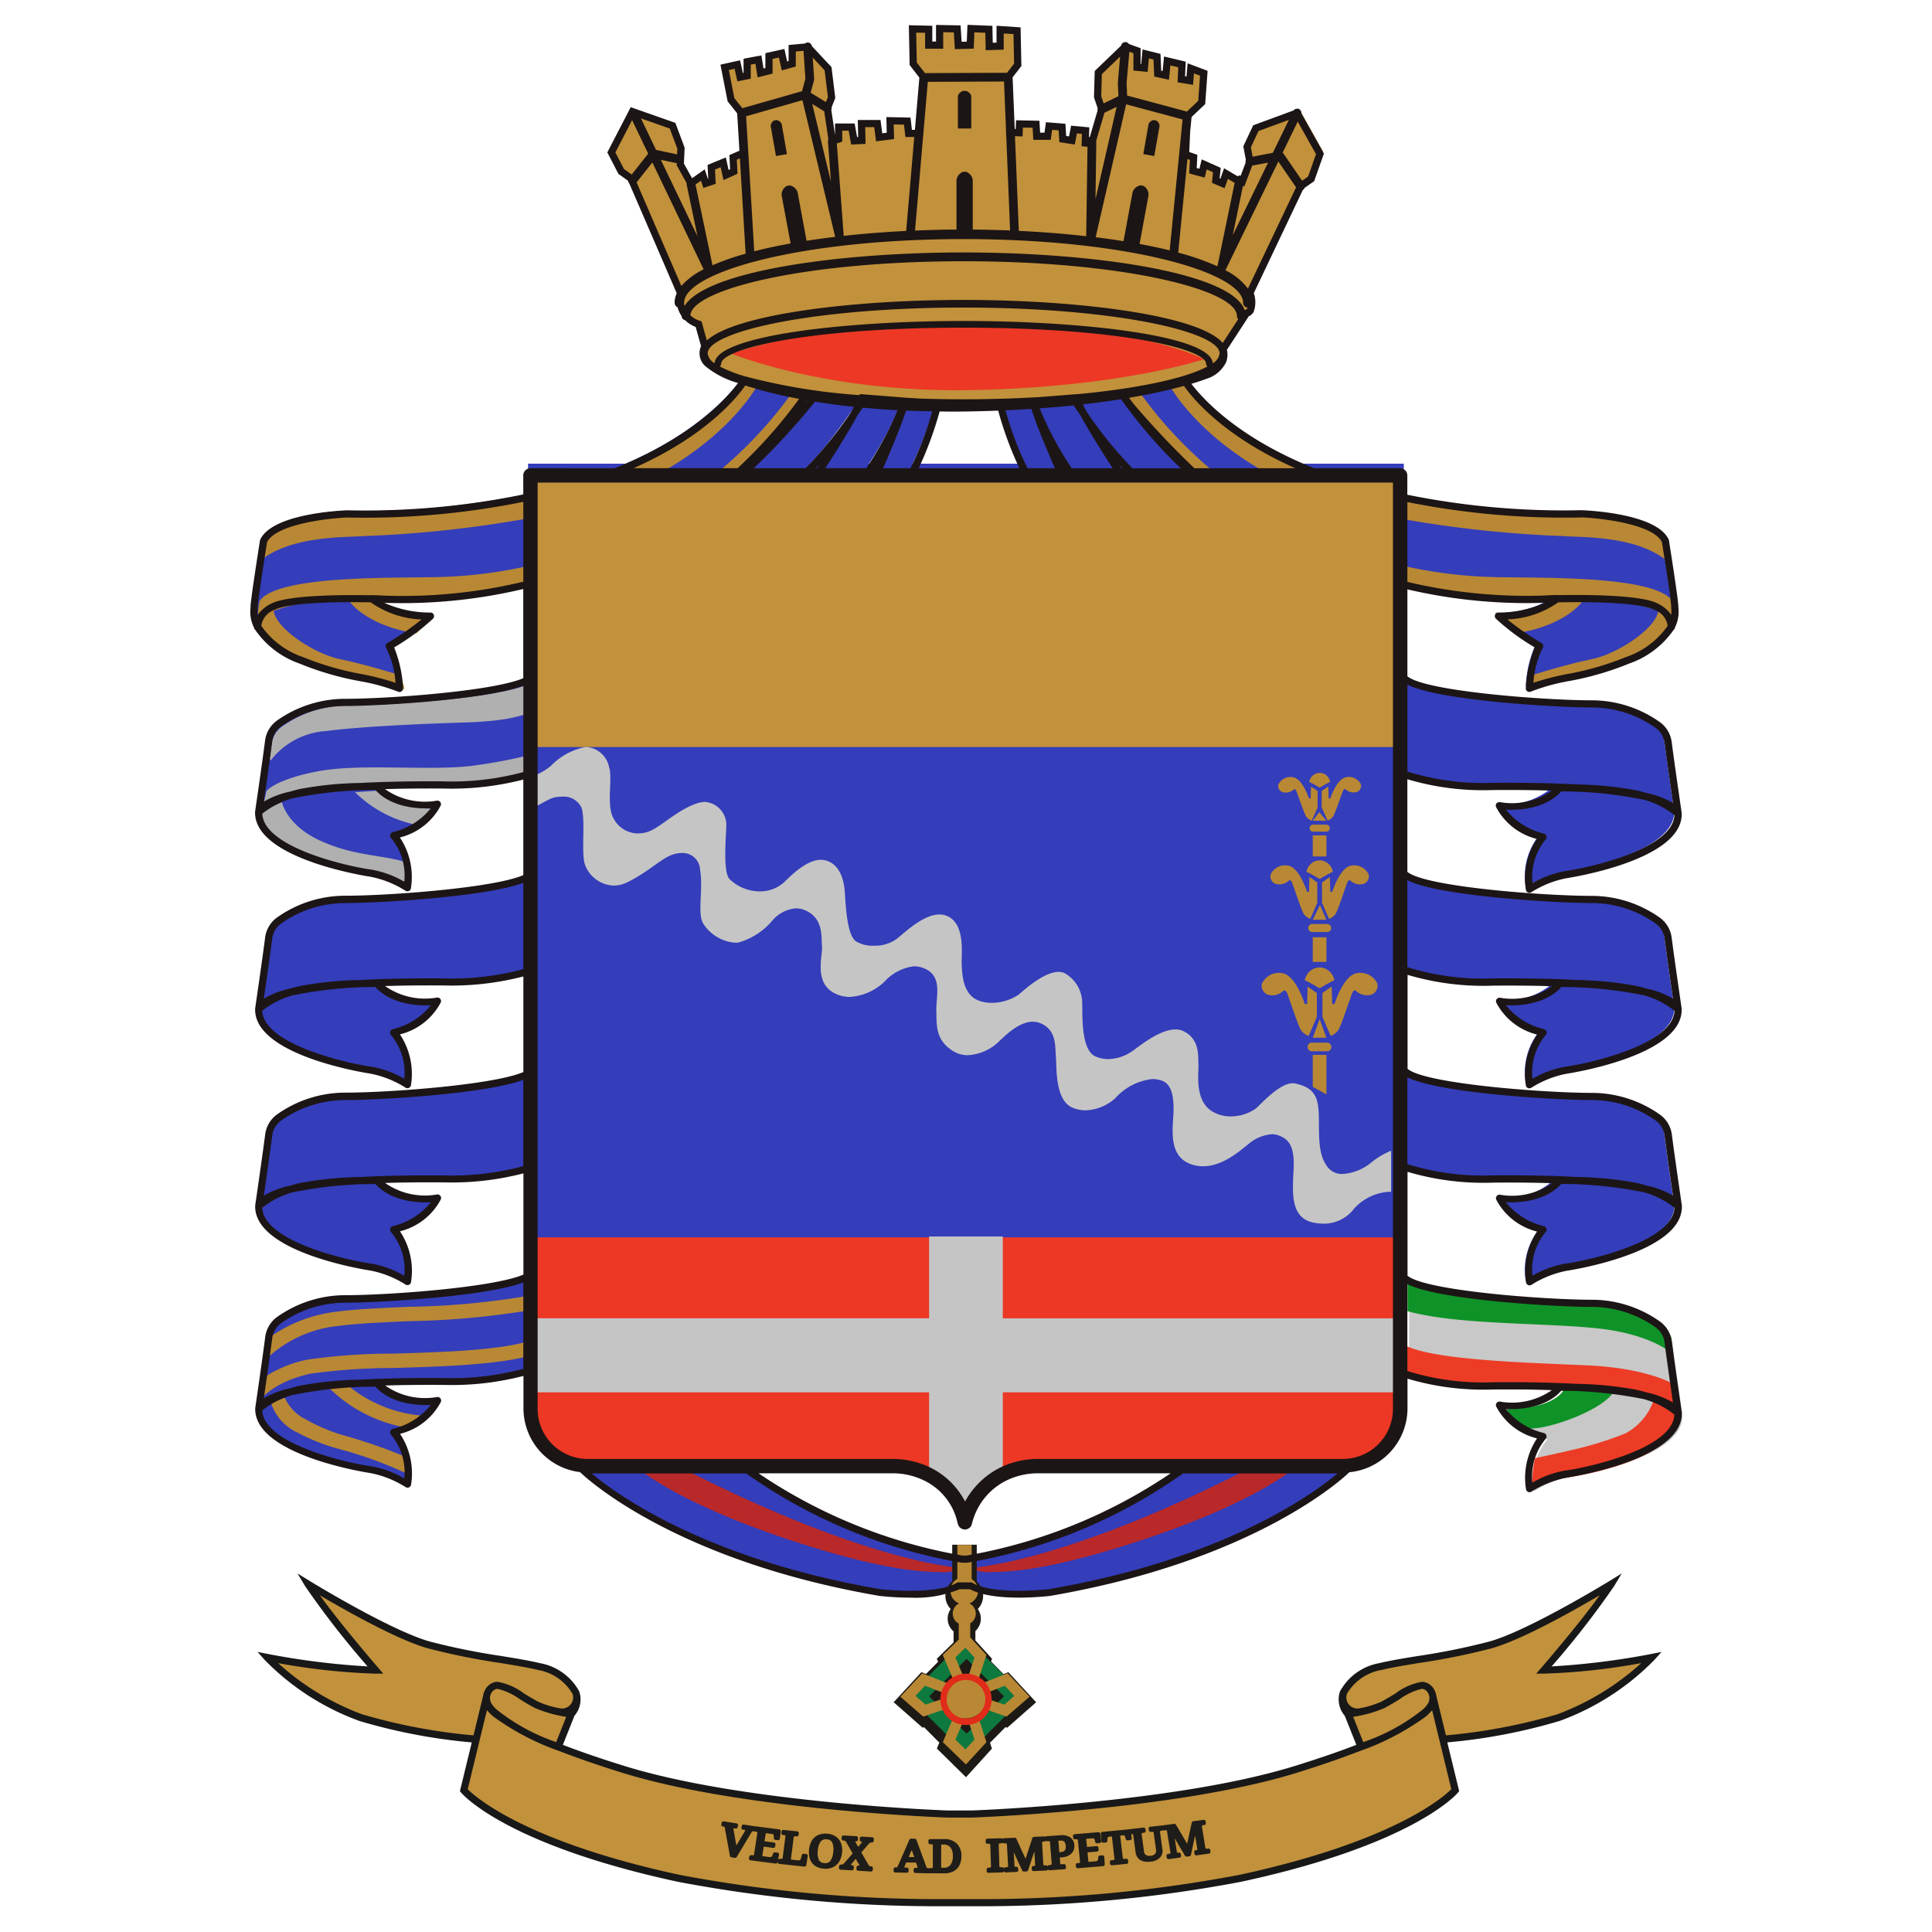 <svg id="axis_tunisia_prem_assault_1" xmlns="http://www.w3.org/2000/svg" width="150" height="150" viewBox="0 0 150 150">
  <defs>
    <style>
      .cls-1 {
        fill: #181818;
      }

      .cls-1, .cls-10, .cls-11, .cls-12, .cls-13, .cls-14, .cls-15, .cls-16, .cls-2, .cls-3, .cls-4, .cls-5, .cls-6, .cls-7, .cls-8, .cls-9 {
        fill-rule: evenodd;
      }

      .cls-2 {
        fill: #c2913b;
      }

      .cls-3 {
        fill: #1f1d19;
      }

      .cls-4 {
        fill: #343dba;
      }

      .cls-5 {
        fill: #b92929;
      }

      .cls-6 {
        fill: #ec3825;
      }

      .cls-7 {
        fill: #c5c5c5;
      }

      .cls-8 {
        fill: #b98834;
      }

      .cls-9 {
        fill: #1d1a16;
      }

      .cls-10 {
        fill: #0e793e;
      }

      .cls-11 {
        fill: #e12c1a;
      }

      .cls-12 {
        fill: #c8c8c8;
      }

      .cls-13 {
        fill: #ed3c26;
      }

      .cls-14 {
        fill: #0f9328;
      }

      .cls-15 {
        fill: #b0b0b0;
      }

      .cls-16 {
        fill: #1c1515;
      }
    </style>
  </defs>
  <path class="cls-1" d="M129,128.257l-0.552.617a19.7,19.7,0,0,1-7.357,4.739,43.916,43.916,0,0,1-8.722,1.665l0.921,3.786-0.089.107c-0.138.164-3.519,4.054-16.825,6.927A108.24,108.24,0,0,1,76.6,148H72.4a108.228,108.228,0,0,1-19.778-1.9c-13.307-2.873-16.688-6.763-16.826-6.927l-0.089-.107,0.921-3.786a43.914,43.914,0,0,1-8.723-1.665,19.682,19.682,0,0,1-7.357-4.739L20,128.257l0.814,0.159a58.024,58.024,0,0,0,7.723.962,67.752,67.752,0,0,1-4.857-6.242l-0.58-.972,0.965,0.595c0.062,0.037,6.268,3.839,9.3,4.687a52.263,52.263,0,0,0,5.547,1.124c1.171,0.192,2.183.358,3,.555a4.342,4.342,0,0,1,3.063,2.2,1.957,1.957,0,0,1-.374,1.888l-0.9,2.256q2.033,0.788,4.763,1.635c9.344,2.905,24.938,3.454,25.085,3.46h1.91c0.147-.006,15.742-0.555,25.085-3.46q2.73-.846,4.763-1.635l-0.9-2.256a1.957,1.957,0,0,1-.374-1.888,4.337,4.337,0,0,1,3.063-2.2c0.814-.2,1.825-0.363,3-0.555a52.354,52.354,0,0,0,5.546-1.124c3.031-.848,9.236-4.65,9.3-4.687l0.965-.595-0.579.972a67.964,67.964,0,0,1-4.858,6.242,57.98,57.98,0,0,0,7.723-.962Z"/>
  <path id="Shape_291_copy_3" data-name="Shape 291 copy 3" class="cls-2" d="M111.191,132.775a4.025,4.025,0,0,1-.487.492,19.812,19.812,0,0,1-5.2,2.71c-1.294.5-2.872,1.055-4.8,1.655-9.415,2.925-25.084,3.477-25.241,3.483H73.537c-0.158-.006-15.826-0.558-25.242-3.483-1.927-.6-3.505-1.151-4.8-1.655a19.81,19.81,0,0,1-5.2-2.71,3.992,3.992,0,0,1-.488-0.492l-1.493,6.138c0.62,0.621,4.508,4.07,16.423,6.644a107.475,107.475,0,0,0,19.648,1.891h4.226a107.451,107.451,0,0,0,19.647-1.891c11.915-2.574,15.8-6.023,16.423-6.644l-1.493-6.138m-72.559-1.648a0.545,0.545,0,0,0-.072,0,0.652,0.652,0,0,0-.445.394,0.815,0.815,0,0,0,.089.806,2.718,2.718,0,0,0,.3.354,15.255,15.255,0,0,0,4.68,2.575l0.78-1.961a10,10,0,0,1-2.412-.677c-0.4-.209-0.789-0.444-1.164-0.674a4.852,4.852,0,0,0-1.753-.822m71.76,0a4.845,4.845,0,0,0-1.752.822c-0.376.23-.763,0.465-1.164,0.674a10.007,10.007,0,0,1-2.413.677l0.78,1.961a15.263,15.263,0,0,0,4.68-2.575,2.669,2.669,0,0,0,.3-0.354,0.819,0.819,0,0,0,.089-0.806,0.656,0.656,0,0,0-.445-0.394,0.555,0.555,0,0,0-.072,0m-85.556-7.259c1.581,2.208,4.489,5.576,4.523,5.616l0.4,0.458H29.148a50.277,50.277,0,0,1-7.554-.818,20.074,20.074,0,0,0,6.506,3.969,44.4,44.4,0,0,0,8.662,1.64l0.741-3.045a1.308,1.308,0,0,1,.074-0.3l0.075-.17a1.17,1.17,0,0,1,.824-0.631,0.973,0.973,0,0,1,.154-0.011,4.762,4.762,0,0,1,2.046.9c0.368,0.223.747,0.455,1.131,0.654a7.389,7.389,0,0,0,1.642.5,0.885,0.885,0,0,0,.183.019,0.86,0.86,0,0,0,.83-1.1l-0.017-.048a3.855,3.855,0,0,0-2.67-1.843c-0.794-.193-1.795-0.357-2.955-0.548a52.381,52.381,0,0,1-5.607-1.136c-2.363-.661-6.445-2.973-8.377-4.112m99.352,0c-1.931,1.139-6.013,3.451-8.376,4.112a52.455,52.455,0,0,1-5.607,1.136c-1.161.191-2.163,0.355-2.956,0.548a3.86,3.86,0,0,0-2.67,1.843l-0.015.048a0.86,0.86,0,0,0,.83,1.1,0.889,0.889,0,0,0,.183-0.019,7.4,7.4,0,0,0,1.641-.5c0.383-.2.764-0.431,1.131-0.654a4.755,4.755,0,0,1,2.046-.9,0.98,0.98,0,0,1,.154.011,1.172,1.172,0,0,1,.824.631l0.075,0.17a1.328,1.328,0,0,1,.074.3l0.74,3.045a44.413,44.413,0,0,0,8.662-1.64,20.063,20.063,0,0,0,6.5-3.969,50.242,50.242,0,0,1-7.553.818H119.27l0.4-.458c0.035-.04,2.941-3.408,4.523-5.616"/>
  <path class="cls-3" d="M60.456,143.891a0.143,0.143,0,0,0-.094-0.053l-0.188-.024a0.142,0.142,0,0,0-.154.089l-0.048.141a0.244,0.244,0,0,1-.082.118,0.224,0.224,0,0,1-.149.019l-0.559-.073,0.114-.738,0.732,0.1a0.146,0.146,0,0,0,.1-0.025,0.127,0.127,0,0,0,.055-0.085l0.025-.163a0.12,0.12,0,0,0-.027-0.095,0.143,0.143,0,0,0-.093-0.051l-0.732-.095,0.1-.628,0.468,0.061a0.181,0.181,0,0,1,.119.049,0.232,0.232,0,0,1,.036.134l0,0.145a0.132,0.132,0,0,0,.121.131l0.188,0.025a0.151,0.151,0,0,0,.106-0.026,0.127,0.127,0,0,0,.054-0.088l0.072-.583a0.132,0.132,0,0,0-.12-0.143l-1.822-.237a0.129,0.129,0,0,0-.034,0l-0.015,0-0.878-.138a0.141,0.141,0,0,0-.162.106l-0.026.139a0.131,0.131,0,0,0,.115.149l0.083,0.013c0.077,0.012.093,0.031,0.093,0.05a0.2,0.2,0,0,1-.013.037c-0.009.02-.02,0.04-0.031,0.06l-0.59.987-0.052.086c0-.031-0.01-0.062-0.015-0.093l-0.2-1.14a0.37,0.37,0,0,1-.007-0.053,0.134,0.134,0,0,1,.007-0.048,0.155,0.155,0,0,1,.078,0l0.083,0.013a0.148,0.148,0,0,0,.1-0.022,0.129,0.129,0,0,0,.057-0.084l0.026-.139a0.121,0.121,0,0,0-.024-0.1,0.138,0.138,0,0,0-.091-0.052l-0.99-.156a0.141,0.141,0,0,0-.162.106l-0.026.139a0.122,0.122,0,0,0,.024.1,0.144,0.144,0,0,0,.091.053l0.047,0.007a0.17,0.17,0,0,1,.081.027,0.16,0.16,0,0,1,.027.083l0.4,2.169a0.137,0.137,0,0,0,.115.106l0.263,0.041,0.024,0a0.142,0.142,0,0,0,.123-0.067l1.111-1.85a0.465,0.465,0,0,1,.105-0.145,0.118,0.118,0,0,1,.068,0l0.068,0.01a0.114,0.114,0,0,0,.041,0,0.143,0.143,0,0,0,.02.007l0.047,0.006a0.337,0.337,0,0,1,.138.043,0.147,0.147,0,0,1,0,.089l-0.252,1.631a0.228,0.228,0,0,1-.02.068,0.377,0.377,0,0,1-.152.006l-0.047-.006a0.151,0.151,0,0,0-.1.024,0.131,0.131,0,0,0-.055.086l-0.022.139a0.123,0.123,0,0,0,.027.1,0.145,0.145,0,0,0,.093.05l1.938,0.253h0.02a0.138,0.138,0,0,0,.138-0.106l0.115-.578A0.12,0.12,0,0,0,60.456,143.891Zm2.141,0.055-0.189-.02a0.14,0.14,0,0,0-.152.1l-0.068.246a0.4,0.4,0,0,1-.047.1,0.161,0.161,0,0,1-.062.055,0.172,0.172,0,0,1-.1.011l-0.575-.062,0.218-1.718a0.181,0.181,0,0,1,.02-0.071,0.379,0.379,0,0,1,.15-0.011l0.047,0A0.136,0.136,0,0,0,62,142.468l0.018-.14a0.132,0.132,0,0,0-.123-0.143l-1.055-.113a0.137,0.137,0,0,0-.156.113l-0.018.14a0.122,0.122,0,0,0,.029.095,0.144,0.144,0,0,0,.094.048l0.047,0.005a0.349,0.349,0,0,1,.139.04,0.153,0.153,0,0,1,0,.089l-0.206,1.62a0.213,0.213,0,0,1-.023.083,0.332,0.332,0,0,1-.149.011l-0.047,0a0.138,0.138,0,0,0-.156.113l-0.018.14a0.132,0.132,0,0,0,.123.143l1.944,0.209h0.016a0.137,0.137,0,0,0,.139-0.11l0.117-.714a0.12,0.12,0,0,0-.027-0.1A0.143,0.143,0,0,0,62.6,143.946Zm2.78-.115a1.6,1.6,0,0,0-.076-0.711,1.1,1.1,0,0,0-.391-0.52,1.335,1.335,0,0,0-.677-0.231,1.42,1.42,0,0,0-.735.113,1.108,1.108,0,0,0-.483.448,1.86,1.86,0,0,0-.137,1.393,1.063,1.063,0,0,0,.384.525,1.352,1.352,0,0,0,.7.234,1.46,1.46,0,0,0,.146.007,1.275,1.275,0,0,0,.57-0.123,1.161,1.161,0,0,0,.486-0.448A1.63,1.63,0,0,0,65.377,143.831Zm-0.683-.057a1.429,1.429,0,0,1-.218.7,0.482,0.482,0,0,1-.471.173,0.468,0.468,0,0,1-.43-0.249,1.371,1.371,0,0,1-.081-0.722,1.4,1.4,0,0,1,.221-0.695,0.488,0.488,0,0,1,.475-0.172,0.462,0.462,0,0,1,.426.247A1.385,1.385,0,0,1,64.693,143.774Zm3.018-1.13-0.8-.048a0.137,0.137,0,0,0-.15.12l-0.01.141a0.13,0.13,0,0,0,.04.094,0.157,0.157,0,0,0,.1.044l0.048,0,0,0.008a0.691,0.691,0,0,1-.062.088l-0.248.3-0.19-.33a0.9,0.9,0,0,1-.052-0.1,0.589,0.589,0,0,1,.071,0,0.137,0.137,0,0,0,.149-0.12l0.01-.141a0.134,0.134,0,0,0-.131-0.137l-0.987-.06a0.148,0.148,0,0,0-.1.032,0.126,0.126,0,0,0-.048.089l-0.01.14a0.133,0.133,0,0,0,.131.137l0.047,0a0.237,0.237,0,0,1,.1.032,0.253,0.253,0,0,1,.088.1L66.2,143.9l-0.609.7a0.712,0.712,0,0,1-.153.144,0.253,0.253,0,0,1-.145.017,0.154,0.154,0,0,0-.1.032,0.123,0.123,0,0,0-.048.089l-0.01.14a0.134,0.134,0,0,0,.131.138l0.867,0.052a0.148,0.148,0,0,0,.1-0.032,0.124,0.124,0,0,0,.047-0.088l0.01-.141a0.144,0.144,0,0,0-.142-0.138,0.52,0.52,0,0,1-.09-0.011,0.2,0.2,0,0,1,.014-0.028c0.022-.035.043-0.066,0.058-0.086l0.311-.368,0.221,0.38a1.185,1.185,0,0,1,.077.145c-0.018,0-.045,0-0.087,0a0.136,0.136,0,0,0-.148.12l-0.01.141a0.121,0.121,0,0,0,.034.093,0.144,0.144,0,0,0,.1.044l0.984,0.06h0.009a0.136,0.136,0,0,0,.14-0.12l0.01-.141a0.133,0.133,0,0,0-.131-0.137l-0.047,0a0.141,0.141,0,0,1-.065-0.025,0.415,0.415,0,0,1-.1-0.1l-0.556-.957,0.522-.6a0.74,0.74,0,0,1,.157-0.15,0.171,0.171,0,0,1,.1-0.02l0.033,0a0.152,0.152,0,0,0,.1-0.032,0.126,0.126,0,0,0,.048-0.089l0.01-.14A0.134,0.134,0,0,0,67.712,142.644Zm5.625,0.143-1.117,0h0a0.135,0.135,0,0,0-.14.129v0.141a0.135,0.135,0,0,0,.14.129h0.048a0.374,0.374,0,0,1,.145.026,0.125,0.125,0,0,1,.013.074l0,1.644a0.219,0.219,0,0,1-.013.085,0.341,0.341,0,0,1-.146.027H72.214a0.078,0.078,0,0,0-.064.011,0.141,0.141,0,0,0-.055-0.011H72.048a0.177,0.177,0,0,1-.081-0.015,0.182,0.182,0,0,1-.044-0.081l-0.768-2.1a0.141,0.141,0,0,0-.13-0.088l-0.285-.006a0.141,0.141,0,0,0-.134.081l-0.865,1.973a0.55,0.55,0,0,1-.093.165,0.094,0.094,0,0,1-.058.01l-0.069,0a0.165,0.165,0,0,0-.1.035,0.127,0.127,0,0,0-.044.091l0,0.141a0.134,0.134,0,0,0,.137.132L70.4,145.4a0.142,0.142,0,0,0,.144-0.126l0-.141a0.124,0.124,0,0,0-.039-0.092,0.146,0.146,0,0,0-.1-0.04l-0.084,0c-0.078,0-.1-0.019-0.1-0.038a0.276,0.276,0,0,1,.027-0.1l0.112-.264,0.763,0.017,0.1,0.294a0.436,0.436,0,0,1,.016.051,0.142,0.142,0,0,1,0,.049,0.134,0.134,0,0,1-.077.01l-0.084,0a0.146,0.146,0,0,0-.1.036,0.123,0.123,0,0,0-.044.09l0,0.141a0.122,0.122,0,0,0,.039.092,0.141,0.141,0,0,0,.1.04l1,0.024h0a0.146,0.146,0,0,0,.062-0.015,0.149,0.149,0,0,0,.063.015l1.117,0h0a1.483,1.483,0,0,0,.728-0.165,1.088,1.088,0,0,0,.454-0.472,1.544,1.544,0,0,0,.148-0.69,1.313,1.313,0,0,0-.349-0.971A1.335,1.335,0,0,0,73.336,142.787Zm-0.262.426h0.181a0.648,0.648,0,0,1,.535.215,1.061,1.061,0,0,1,.187.684,1.072,1.072,0,0,1-.191.686,0.648,0.648,0,0,1-.537.214H73.07Zm-2.521.962,0.191-.44,0.04-.1,0.046,0.126,0.148,0.419Zm11.756-1.685-1.023.069a0.142,0.142,0,0,0-.1.05,0.147,0.147,0,0,0-.1-0.032l-0.809.037a0.14,0.14,0,0,0-.127.092l-0.529,1.609-0.709-1.552a0.144,0.144,0,0,0-.137-0.079l-0.831.039a0.141,0.141,0,0,0-.1.051,0.184,0.184,0,0,0-.014-0.017,0.152,0.152,0,0,0-.1-0.035l-1.062.03a0.146,0.146,0,0,0-.1.041,0.122,0.122,0,0,0-.038.092l0,0.141a0.124,0.124,0,0,0,.044.09,0.141,0.141,0,0,0,.1.035h0.047a0.346,0.346,0,0,1,.144.02,0.16,0.16,0,0,1,.019.088l0.055,1.63a0.214,0.214,0,0,1-.01.085,0.348,0.348,0,0,1-.146.032H76.74a0.134,0.134,0,0,0-.136.133l0,0.141a0.124,0.124,0,0,0,.044.09,0.15,0.15,0,0,0,.1.035h0l1.062-.03a0.135,0.135,0,0,0,.131-0.106,0.122,0.122,0,0,0,.041.071,0.145,0.145,0,0,0,.094.034h0.007l0.842-.039a0.133,0.133,0,0,0,.133-0.135l-0.008-.141a0.148,0.148,0,0,0-.158-0.122,0.39,0.39,0,0,1-.108-0.008,0.2,0.2,0,0,1-.02-0.1l-0.056-1.023,0.654,1.422a0.142,0.142,0,0,0,.136.079l0.2-.009a0.14,0.14,0,0,0,.127-0.092l0.483-1.47,0.057,1.042c0,0.05-.008.07-0.005,0.071a0.3,0.3,0,0,1-.123.024,0.149,0.149,0,0,0-.1.042,0.123,0.123,0,0,0-.036.093l0.008,0.141a0.137,0.137,0,0,0,.147.122l0.97-.045a0.144,0.144,0,0,0,.1-0.042,0.125,0.125,0,0,0,.03-0.055,0.133,0.133,0,0,0,.035.045,0.149,0.149,0,0,0,.092.031H81.5l1.132-.076a0.133,0.133,0,0,0,.13-0.138l-0.011-.141a0.136,0.136,0,0,0-.15-0.119l-0.12.008a0.407,0.407,0,0,1-.148-0.014,0.127,0.127,0,0,1-.018-0.071l-0.035-.437,0.089-.006A1.425,1.425,0,0,0,83,144.046a0.794,0.794,0,0,0,.34-0.362,0.894,0.894,0,0,0,.073-0.435,0.774,0.774,0,0,0-.311-0.589A1.188,1.188,0,0,0,82.309,142.49ZM82.243,143.8l-0.07-.883,0.108-.008a0.469,0.469,0,0,1,.338.069,0.49,0.49,0,0,1,.12.327,0.5,0.5,0,0,1-.075.37,0.548,0.548,0,0,1-.367.122Zm-4.273,1.214a0.124,0.124,0,0,0-.03.056,0.127,0.127,0,0,0-.037-0.062,0.134,0.134,0,0,0-.1-0.035H77.755a0.345,0.345,0,0,1-.144-0.021,0.153,0.153,0,0,1-.019-0.087l-0.055-1.63a0.224,0.224,0,0,1,.01-0.086,0.349,0.349,0,0,1,.146-0.031H77.74a0.14,0.14,0,0,0,.107-0.054,0.146,0.146,0,0,0,.118.054l0.048,0a0.36,0.36,0,0,1,.147.019,0.131,0.131,0,0,1,.017.073l0.091,1.659a0.216,0.216,0,0,1-.005.07,0.387,0.387,0,0,1-.148.033l-0.047,0A0.148,0.148,0,0,0,77.97,145.017Zm3.4-.165a0.128,0.128,0,0,0-.027.046,0.14,0.14,0,0,0-.131-0.069l-0.048,0a0.338,0.338,0,0,1-.144-0.018,0.154,0.154,0,0,1-.02-0.087l-0.09-1.629a0.224,0.224,0,0,1,.008-0.086,0.343,0.343,0,0,1,.145-0.033l0.047,0a0.141,0.141,0,0,0,.1-0.053l0,0a0.148,0.148,0,0,0,.1.031l0.047,0a0.389,0.389,0,0,1,.147.015,0.134,0.134,0,0,1,.019.073l0.13,1.64a0.211,0.211,0,0,1-.006.086,0.345,0.345,0,0,1-.144.037l-0.047,0A0.142,0.142,0,0,0,81.369,144.852Zm4.315-.771a0.149,0.149,0,0,0-.1-0.031l-0.189.016a0.135,0.135,0,0,0-.127.119l-0.011.148a0.23,0.23,0,0,1-.051.132,0.213,0.213,0,0,1-.14.05l-0.562.047-0.073-.743,0.737-.061a0.132,0.132,0,0,0,.127-0.14l-0.016-.164a0.127,0.127,0,0,0-.05-0.087,0.15,0.15,0,0,0-.1-0.03l-0.736.062-0.062-.632,0.471-.039a0.185,0.185,0,0,1,.128.022,0.242,0.242,0,0,1,.068.123l0.032,0.142a0.14,0.14,0,0,0,.15.1l0.189-.016a0.144,0.144,0,0,0,.1-0.047,0.122,0.122,0,0,0,.03-0.1l-0.076-.583a0.137,0.137,0,0,0-.152-0.113l-1.833.153a0.141,0.141,0,0,0-.1.046,0.121,0.121,0,0,0-.032.094l0.014,0.14a0.137,0.137,0,0,0,.152.117l0.047,0a0.351,0.351,0,0,1,.145.013,0.151,0.151,0,0,1,.024.086l0.162,1.641a0.227,0.227,0,0,1,0,.07,0.36,0.36,0,0,1-.146.038l-0.047,0a0.146,0.146,0,0,0-.1.046,0.123,0.123,0,0,0-.032.094l0.014,0.141a0.128,0.128,0,0,0,.05.088,0.15,0.15,0,0,0,.09.029h0.013l1.949-.163a0.133,0.133,0,0,0,.128-0.135l-0.032-.587A0.125,0.125,0,0,0,85.684,144.081Zm8.279-.448a0.14,0.14,0,0,0-.16-0.108l-0.047.006a0.357,0.357,0,0,1-.146,0,0.157,0.157,0,0,1-.03-0.085l-0.261-1.613a0.216,0.216,0,0,1,0-.086,0.336,0.336,0,0,1,.141-0.046l0.047-.007a0.131,0.131,0,0,0,.118-0.147L93.6,141.4a0.129,0.129,0,0,0-.055-0.085,0.157,0.157,0,0,0-.1-0.024l-0.8.11a0.135,0.135,0,0,0-.117.1l-0.357,1.648-0.87-1.481a0.145,0.145,0,0,0-.144-0.066l-0.823.112a0.151,0.151,0,0,0-.056.021,0.141,0.141,0,0,0-.065-0.008l-0.909.1a0.147,0.147,0,0,0-.093.049,0.124,0.124,0,0,0-.028.1l0.019,0.139a0.127,0.127,0,0,0,.053.086,0.152,0.152,0,0,0,.1.026l0.047,0a0.368,0.368,0,0,1,.148.008,0.133,0.133,0,0,1,.023.072l0.182,1.325a0.376,0.376,0,0,1-.072.3,0.5,0.5,0,0,1-.344.148,0.6,0.6,0,0,1-.362-0.054,0.372,0.372,0,0,1-.159-0.3l-0.179-1.3a0.212,0.212,0,0,1,0-.086,0.33,0.33,0,0,1,.141-0.044l0.047-.006a0.143,0.143,0,0,0,.094-0.049,0.121,0.121,0,0,0,.029-0.095l-0.019-.14a0.14,0.14,0,0,0-.157-0.112l-1.054.123a0.146,0.146,0,0,0-.036.011,0.193,0.193,0,0,0-.048,0l-2.044.2a0.132,0.132,0,0,0-.125.138l0.05,0.586a0.125,0.125,0,0,0,.05.089,0.149,0.149,0,0,0,.1.029l0.189-.019a0.133,0.133,0,0,0,.125-0.127v-0.144a0.274,0.274,0,0,1,.036-0.14,0.145,0.145,0,0,1,.1-0.037l0.209-.021,0.2,1.724a0.229,0.229,0,0,1,0,.07,0.37,0.37,0,0,1-.146.04l-0.084.009a0.131,0.131,0,0,0-.124.142l0.016,0.14a0.129,0.129,0,0,0,.052.087,0.151,0.151,0,0,0,.088.028h0.015l1.129-.112a0.132,0.132,0,0,0,.125-0.142l-0.016-.14a0.138,0.138,0,0,0-.155-0.114l-0.084.008a0.342,0.342,0,0,1-.145-0.011,0.156,0.156,0,0,1-.026-0.085l-0.2-1.707,0.212-.021a0.159,0.159,0,0,1,.113.016,0.28,0.28,0,0,1,.068.128l0.035,0.142a0.14,0.14,0,0,0,.152.1l0.189-.018a0.147,0.147,0,0,0,.1-0.049,0.122,0.122,0,0,0,.029-0.1l-0.046-.31a0.361,0.361,0,0,1,.139.009,0.126,0.126,0,0,1,.023.071l0.178,1.292a0.808,0.808,0,0,0,.39.646,1.155,1.155,0,0,0,.559.126,1.952,1.952,0,0,0,.224-0.014,1.137,1.137,0,0,0,.722-0.31,0.757,0.757,0,0,0,.189-0.65l-0.181-1.318a0.22,0.22,0,0,1,0-.086h0a0.347,0.347,0,0,1,.142-0.044l0.047,0a0.161,0.161,0,0,0,.061-0.023,0.14,0.14,0,0,0,.07.009l0.047-.006a0.374,0.374,0,0,1,.148,0,0.133,0.133,0,0,1,.025.071l0.266,1.643a0.217,0.217,0,0,1,0,.07,0.37,0.37,0,0,1-.144.046l-0.047.007a0.131,0.131,0,0,0-.118.146l0.023,0.14a0.125,0.125,0,0,0,.055.084,0.146,0.146,0,0,0,.084.026l0.021,0,0.834-.114a0.141,0.141,0,0,0,.092-0.051,0.12,0.12,0,0,0,.026-0.095l-0.022-.14a0.151,0.151,0,0,0-.171-0.107,0.355,0.355,0,0,1-.108,0,0.162,0.162,0,0,1-.031-0.1l-0.164-1.012,0.8,1.357a0.147,0.147,0,0,0,.144.066l0.2-.027a0.136,0.136,0,0,0,.117-0.1l0.326-1.506,0.167,1.031c0.005,0.05,0,.071,0,0.071a0.271,0.271,0,0,1-.118.035,0.143,0.143,0,0,0-.093.051,0.121,0.121,0,0,0-.026.1l0.023,0.139a0.127,0.127,0,0,0,.055.085,0.152,0.152,0,0,0,.1.024l0.961-.132a0.141,0.141,0,0,0,.092-0.051,0.119,0.119,0,0,0,.026-0.095Z"/>
  <path class="cls-4" d="M86.922,36.716s-1.878-2.81-3-4.893c1.047,1.5,2.922,4.056,3.982,4.788l4.279-.2c0.085,0.079.169,0.166,0.254,0.244h10.025C94.282,33.628,91.719,29.2,91.719,29.2l-4.79,1.167-0.007-.01-3.56.332c-0.013-.029-0.026-0.059-0.038-0.087L80,30.87a26.2,26.2,0,0,0,3.216,5.951Zm33.726,9.512c-1.6,1.461-4.58,1.388-4.58,1.388a18.455,18.455,0,0,0,3.2,2.338,8.539,8.539,0,0,0-.8,3.288c1.745-.8,4.87-0.95,7.632-2.192,4.1-1.845,3.634-3.653,3.634-4.165s-0.726-5.115-.726-5.115c-0.873-1.9-6.469-2.119-6.469-2.119a60.518,60.518,0,0,1-14.083-1.31v6.776A37.758,37.758,0,0,0,120.648,46.228Zm8.563,41.8a1.98,1.98,0,0,0-.81-1.358,8.777,8.777,0,0,0-5.1-1.64c-3.635,0-13.011-.694-14.465-1.936l-0.072,7.416a18.552,18.552,0,0,0,6.868.95c1.409-.011,3.224-0.008,5.088.06a5.378,5.378,0,0,1-4.579,1.438s0.618,1.644,3.38,2.448a5.014,5.014,0,0,0-1.054,4.055,8.149,8.149,0,0,1,2.835-1.133c1.381-.183,8.758-1.644,8.686-4.749a1.825,1.825,0,0,0-.061-0.42C129.784,92.171,129.424,89.676,129.211,88.023Zm0-15.344a1.98,1.98,0,0,0-.81-1.357,8.777,8.777,0,0,0-5.1-1.64c-3.635,0-13.011-.694-14.465-1.936l-0.072,7.416a18.554,18.554,0,0,0,6.868.95c1.409-.011,3.224-0.008,5.088.06a5.379,5.379,0,0,1-4.579,1.438s0.618,1.644,3.38,2.448a5.014,5.014,0,0,0-1.054,4.055,8.149,8.149,0,0,1,2.835-1.133c1.381-.183,8.758-1.644,8.686-4.749a1.827,1.827,0,0,0-.061-0.42C129.784,76.827,129.424,74.333,129.211,72.679ZM26.7,85.025a8.78,8.78,0,0,0-5.1,1.64,1.979,1.979,0,0,0-.81,1.358c-0.213,1.653-.573,4.148-0.716,5.131a1.793,1.793,0,0,0-.061.42c-0.073,3.105,7.3,4.567,8.686,4.749a8.143,8.143,0,0,1,2.834,1.133A5.013,5.013,0,0,0,30.482,95.4c2.762-.8,3.38-2.448,3.38-2.448a5.377,5.377,0,0,1-4.579-1.438c1.864-.068,3.679-0.071,5.087-0.06a18.559,18.559,0,0,0,6.869-.95l-0.073-7.416C39.713,84.331,30.337,85.025,26.7,85.025Zm0,15.782a8.781,8.781,0,0,0-5.1,1.64,1.981,1.981,0,0,0-.81,1.358c-0.213,1.653-.573,4.148-0.716,5.131a1.794,1.794,0,0,0-.061.42c-0.073,3.105,7.3,4.567,8.686,4.749a8.146,8.146,0,0,1,2.834,1.133,5.016,5.016,0,0,0-1.054-4.056c2.762-.8,3.38-2.447,3.38-2.447a5.379,5.379,0,0,1-4.579-1.438c1.864-.068,3.679-0.071,5.087-0.06a18.544,18.544,0,0,0,6.869-.95l-0.073-7.416C39.713,100.113,30.337,100.807,26.7,100.807Zm0-31.126a8.78,8.78,0,0,0-5.1,1.64,1.978,1.978,0,0,0-.81,1.357c-0.213,1.653-.573,4.148-0.716,5.131a1.8,1.8,0,0,0-.061.42c-0.073,3.105,7.3,4.567,8.686,4.749a8.143,8.143,0,0,1,2.834,1.133,5.014,5.014,0,0,0-1.054-4.055c2.762-.8,3.38-2.448,3.38-2.448a5.377,5.377,0,0,1-4.579-1.437c1.864-.069,3.679-0.072,5.087-0.06a18.561,18.561,0,0,0,6.869-.95l-0.073-7.416C39.713,68.987,30.337,69.681,26.7,69.681Zm0-15.343a8.779,8.779,0,0,0-5.1,1.64,1.979,1.979,0,0,0-.81,1.358c-0.213,1.653-.573,4.148-0.716,5.131a1.794,1.794,0,0,0-.061.42c-0.073,3.105,7.3,4.567,8.686,4.749a8.143,8.143,0,0,1,2.834,1.132,5.014,5.014,0,0,0-1.054-4.055c2.762-.8,3.38-2.448,3.38-2.448a5.378,5.378,0,0,1-4.579-1.438c1.864-.069,3.679-0.071,5.087-0.06a18.556,18.556,0,0,0,6.869-.95L41.167,52.4C39.713,53.644,30.337,54.338,26.7,54.338Zm101.7,1.75a8.777,8.777,0,0,0-5.1-1.64c-3.635,0-13.011-.694-14.465-1.936l-0.072,7.416a18.555,18.555,0,0,0,6.868.95c1.409-.011,3.224-0.008,5.088.06a5.379,5.379,0,0,1-4.579,1.438s0.618,1.644,3.38,2.448a5.014,5.014,0,0,0-1.054,4.055,8.15,8.15,0,0,1,2.835-1.133c1.381-.183,8.758-1.644,8.686-4.749a1.827,1.827,0,0,0-.061-0.42c-0.143-.983-0.5-3.477-0.716-5.131A1.979,1.979,0,0,0,128.4,56.088ZM62.479,30.372l-4.8-1.169s-2.564,4.425-10.742,7.453H56.965A37.6,37.6,0,0,0,62.479,30.372ZM23.3,51.05c2.762,1.242,5.887,1.388,7.632,2.192a8.554,8.554,0,0,0-.8-3.288,18.464,18.464,0,0,0,3.2-2.338s-2.98.073-4.579-1.388a37.758,37.758,0,0,0,12.193-1.11V38.342a60.515,60.515,0,0,1-14.083,1.31s-5.6.219-6.469,2.119c0,0-.727,4.6-0.727,5.115S19.2,49.2,23.3,51.05ZM82.233,36.611A55.928,55.928,0,0,1,80,30.87l-2.562.158a26.43,26.43,0,0,0,2.072,5.477ZM70.6,36.505a26.412,26.412,0,0,0,2.071-5.477l-2.562-.158a55.947,55.947,0,0,1-2.235,5.741ZM57.668,36.4L62.2,36.611c1.06-.732,2.935-3.292,3.982-4.788-1.123,2.083-3,4.893-3,4.893l3.707,0.105a26.2,26.2,0,0,0,3.216-5.951l-3.326-.263-0.038.087-3.56-.332A54.791,54.791,0,0,1,57.668,36.4Zm17.224,84.657H74.529a39.938,39.938,0,0,1-16.645-6.952H45.091s6.614,6.728,23.041,9.569c0,0,4.288.523,6.106-.523h0.945c1.817,1.046,6.106.523,6.106,0.523,16.427-2.841,23.041-9.569,23.041-9.569H91.537A39.939,39.939,0,0,1,74.892,121.057Z"/>
  <path class="cls-5" d="M100.53,113.951H97.107c-14.786,7.574-21.925,7.794-21.925,7.794a4.262,4.262,0,0,0,2.021.3c1.744,0,4.845-.39,10.143-2.053,9.98-3.132,13.185-6.045,13.185-6.045m-47.637,0H49.47s3.2,2.913,13.184,6.045c5.3,1.663,8.4,2.053,10.142,2.053a4.259,4.259,0,0,0,2.022-.3s-7.138-.22-21.925-7.794"/>
  <path class="cls-4" d="M108.99,36H41v72.232a4.451,4.451,0,0,0,4.474,4.429h23.8a6.171,6.171,0,0,1,2.861.669,5.352,5.352,0,0,1,2.805,3.6L74.969,117a5.613,5.613,0,0,1,2.888-3.677,6.173,6.173,0,0,1,2.861-.669h23.8a4.451,4.451,0,0,0,4.473-4.429V36"/>
  <path class="cls-2" d="M108.99,36.76H41V58H108.99V36.76M75,31.505c-13.269.182-19.472-2.627-20.132-3.449a1,1,0,0,1-.22-1.314l-0.5-1.752a2.137,2.137,0,0,1-1.43-2.463l-3.851-8.867-0.77-.547-0.77-1.478,1.651-3.175,3.135,1.094,0.66,1.752-0.055,1.259,0.825,1.478,0.935-.657,0.22,0.657,0.5-.164L55.14,12.785l0.935-.383,0.22,0.985,0.605-.274-0.055-1.095,0.88-.383L57.5,8.57,56.679,7.53l-0.5-2.518,0.99-.219,0.22,0.985,0.55-.11V4.574l0.88-.164,0.165,1.04,0.66-.164V4.136l0.99-.219L60.86,4.9l0.605-.164v-1.2l1.21-.109,1.6,1.7,0.275,2.244-0.33.821L64.6,10.76l0.5-.164V9.665h1.018l0.193,1.068,0.6-.027L66.883,9.391h1.238l0.137,1.067,0.88-.109L69.111,9.172,70.458,9.2l0.11,0.958h0.825l0.358-4.351L70.926,4.739,70.871,2.029l1.265,0.027V3.288h0.852V2l1.375,0.027,0.083,1.286,0.935-.027L75.436,2l1.4,0.055L76.866,3.4l0.852-.027V2.084l1.32,0.082,0.055,2.655-0.742.958,0.11,4.3L79.2,10.1l0.028-.684,1.292,0.027,0.055,0.931h0.852l0.11-.794L82.56,9.665,82.614,10.6l0.715,0.11,0.165-.848L84.4,9.939l-0.027.958,0.5,0.054,0.8-2.682-0.33-.958,0.055-1.889L87.51,3.4l0.907,0.328V5.012L89,5.067,89.1,3.972l0.88,0.219L90.04,5.5l0.633,0.137,0.11-1.122,1.155,0.274L91.883,5.943l0.66,0.11,0.082-.958,1.018,0.383L93.478,7.749,92.35,8.816,92.213,11.8l0.632,0.219-0.055,1.04,0.715,0.191,0.165-.684L94.66,13l-0.082.821L95.1,14.044l0.275-.767,0.88,0.52,0.385,0.137,0.605-1.588L97.026,11.2l0.688-1.451,3.218-1.177,1.788,3.175-0.688,1.943-0.825.575-3.96,8.293s0.468,1.4-.275,1.588l-1.843,2.819s0.578,1.259-1.4,2.025S85.612,31.36,75,31.505Z"/>
  <path class="cls-6" d="M108.99,96.062H41v13.154a4.454,4.454,0,0,0,4.474,4.434h23.8a6.176,6.176,0,0,1,2.861.67,5.361,5.361,0,0,1,2.805,3.6L74.969,118a5.613,5.613,0,0,1,2.888-3.683,6.17,6.17,0,0,1,2.861-.67h23.8a4.455,4.455,0,0,0,4.474-4.434V96.062m-52.2-68.61s6.326-2.353,17.767-2.4C88.033,25,93.478,27.888,93.478,27.888s-6.419,2.174-18.042,2.4C64.16,30.505,56.789,27.452,56.789,27.452Z"/>
  <path class="cls-7" d="M45.512,58H45.44a5.143,5.143,0,0,0-2.693,1.485A5.057,5.057,0,0,1,41,60.389v2.572s1.31-.761,1.82-0.977a2.113,2.113,0,0,1,.77-0.127,1.526,1.526,0,0,1,1.558.85c0.327,0.978-.036,3.371.254,4.386a2.47,2.47,0,0,0,2.264,1.662,2.225,2.225,0,0,0,.939-0.212c1.492-.689,2.584-1.74,3.385-2.1a2.393,2.393,0,0,1,.96-0.218,1.36,1.36,0,0,1,1.405,1.306c0.255,1.521-.219,3.334.219,4.13a3.2,3.2,0,0,0,2.533,1.532,1.957,1.957,0,0,0,.2-0.01,5.336,5.336,0,0,0,2.62-1.666,2.7,2.7,0,0,1,1.87-.994,1.871,1.871,0,0,1,.823.2c1.347,0.652,1.129,2.1,1.2,2.754s-0.656,2.791.946,3.624a2.623,2.623,0,0,0,1.227.3,4.3,4.3,0,0,0,2.666-1.172,3.691,3.691,0,0,1,2.3-1.207,2.1,2.1,0,0,1,.864.192c1.383,0.615.837,2.21,0.873,3.261S72.59,80.72,73.972,81.59a2.166,2.166,0,0,0,1.174.336,3.807,3.807,0,0,0,2.211-.879c0.382-.318,1.6-1.722,2.832-1.722a1.49,1.49,0,0,1,.516.09c1.384,0.507,1.2,1.921,1.274,2.646s-0.109,3.371,1.31,3.95a2.6,2.6,0,0,0,.99.193,3.585,3.585,0,0,0,2.323-.953,4.522,4.522,0,0,1,2.864-1.474,2.308,2.308,0,0,1,.666.1c0.728,0.217.983,0.978,0.983,2.247S90.568,89.745,92.5,90.4a2.816,2.816,0,0,0,.908.149c1.562,0,2.915-1.251,3.5-1.708a3.207,3.207,0,0,1,1.841-.781,1.464,1.464,0,0,1,.524.093c0.764,0.29,1.238.8,1.165,2.536S100.1,94.565,102,94.927a4.18,4.18,0,0,0,.785.079,2.941,2.941,0,0,0,2.346-1.167,3.973,3.973,0,0,1,2.722-1.309q0.076,0,.153,0v-3.19a6.171,6.171,0,0,0-1.53.907,3.913,3.913,0,0,1-2.231.9,1.4,1.4,0,0,1-1.225-.612c-0.473-.689-0.619-1.414-0.619-3.226s-0.056-2.818-1.856-3.189a0.916,0.916,0,0,0-.183-0.018c-1.046,0-2.462,1.632-2.875,1.975a3.4,3.4,0,0,1-1.941.6,2.689,2.689,0,0,1-1.48-.421c-1.347-.87-0.982-2.972-1.018-3.624s0.109-1.957-1.165-2.573a1.406,1.406,0,0,0-.618-0.133c-1.236,0-2.787,1.285-3.312,1.655a3.4,3.4,0,0,1-1.895.647,2.527,2.527,0,0,1-1.017-.212c-1.164-.508-0.983-3.48-1.018-4.059a2.691,2.691,0,0,0-1.347-2.392,1.091,1.091,0,0,0-.492-0.108c-1.174,0-2.763,1.492-3.112,1.776a3.8,3.8,0,0,1-2.088.628,2.736,2.736,0,0,1-1.042-.194C74.7,77.168,74.7,75.5,74.664,74.813s0.292-2.9-.982-3.624A1.483,1.483,0,0,0,72.936,71c-1.129,0-2.392,1.116-3.222,1.824a2.865,2.865,0,0,1-1.855.6,2.551,2.551,0,0,1-1.42-.349c-0.509-.4-0.728-1.7-0.837-3.66s-0.947-2.465-1.493-2.61a1.48,1.48,0,0,0-.383-0.05c-0.565,0-1.407.312-2.71,1.609a2.778,2.778,0,0,1-2.011.843,3.379,3.379,0,0,1-2.393-.988c-0.509-.652-0.218-3.551-0.218-4.2a1.8,1.8,0,0,0-1.648-1.758,2.048,2.048,0,0,0-.683.127c-1.637.58-2.838,1.921-3.82,2.211a2.512,2.512,0,0,1-.711.107,2.149,2.149,0,0,1-1.874-1.122c-0.618-1.014-.072-3.153-0.363-3.986A1.926,1.926,0,0,0,45.512,58"/>
  <path class="cls-7" d="M108.99,102.355H77.857V96H72.136v6.353H41V108.1H72.136v6.148h0a5.417,5.417,0,0,1,2.805,3.648l0.028,0.083a5.676,5.676,0,0,1,2.888-3.731h0V108.1H108.99v-5.745Z"/>
  <path class="cls-8" d="M102.983,71.407l-0.5-1.138-0.563,1.138h1.061Zm0,3.276V72.767h-1.061v1.915h1.061Zm-1.061-8.189h1.061V64.856h-1.061v1.638Zm0,17.886,1.061,0.592V81.9h-1.061v2.48Zm1.061-3.812-0.525-1.444-0.536,1.444h1.061Zm-0.551-17.516-0.51.666h1.061Zm0.644,17.9h-1.247a0.334,0.334,0,0,0,0,.666h1.247A0.334,0.334,0,0,0,103.076,80.956Zm-1.5-8.9a0.306,0.306,0,0,0,.3.312h1.167a0.312,0.312,0,0,0,0-.624h-1.167A0.306,0.306,0,0,0,101.571,72.055Zm0.106-7.754a0.269,0.269,0,0,0,.262.274h1.027a0.274,0.274,0,0,0,0-.548h-1.027A0.269,0.269,0,0,0,101.677,64.3Zm5.264,12.089a1.448,1.448,0,0,0-1.591-.833c-1.062.166-1.738,2.387-1.738,2.387l-0.186.014-0.04-1.36-0.716.5v1.86l0.637,1.471a1.261,1.261,0,0,0,.61-0.472c0.23-.386,1.021-2.8,1.074-2.887s0.16-.264.279-0.139a1.253,1.253,0,0,0,1.22.291A0.743,0.743,0,0,0,106.941,76.39Zm-4.706,2.568V77.1l-0.717-.5-0.039,1.36-0.186-.014s-0.677-2.221-1.738-2.387a1.45,1.45,0,0,0-1.592.833,0.744,0.744,0,0,0,.451.833,1.253,1.253,0,0,0,1.22-.291c0.119-.125.226,0.055,0.279,0.139s0.845,2.5,1.075,2.887a1.261,1.261,0,0,0,.61.472Zm2.678-11.751c-0.9.141-1.476,2.028-1.476,2.028l-0.158.012-0.033-1.155-0.609.424v1.58l0.541,1.249a1.07,1.07,0,0,0,.518-0.4c0.2-.328.868-2.381,0.913-2.452s0.135-.224.236-0.118a1.066,1.066,0,0,0,1.037.248,0.631,0.631,0,0,0,.383-0.707A1.232,1.232,0,0,0,104.913,67.206Zm-5.89,1.415a1.066,1.066,0,0,0,1.037-.248c0.1-.106.191,0.047,0.236,0.118s0.717,2.124.913,2.452a1.07,1.07,0,0,0,.518.4l0.541-1.249v-1.58l-0.609-.424-0.034,1.155-0.157-.012s-0.575-1.886-1.476-2.028a1.232,1.232,0,0,0-1.352.707A0.632,0.632,0,0,0,99.023,68.621Zm4.1-7.556-0.511.345v1.284l0.454,1.016a0.9,0.9,0,0,0,.436-0.326c0.164-.266.729-1.935,0.767-1.993s0.113-.182.2-0.1a0.914,0.914,0,0,0,.871.2,0.51,0.51,0,0,0,.322-0.575,1.04,1.04,0,0,0-1.136-.575c-0.758.115-1.241,1.648-1.241,1.648l-0.133.01ZM99.57,61.5a0.915,0.915,0,0,0,.871-0.2c0.085-.086.161,0.038,0.2,0.1s0.6,1.727.767,1.993a0.9,0.9,0,0,0,.436.326l0.454-1.016V61.41l-0.511-.345L101.757,62l-0.132-.01s-0.483-1.533-1.241-1.648a1.039,1.039,0,0,0-1.136.575A0.508,0.508,0,0,0,99.57,61.5Zm3,13.617H102.34a1.209,1.209,0,0,0-1.035.986,11.487,11.487,0,0,1,1.088.6h0.119a11.487,11.487,0,0,1,1.088-.6A1.209,1.209,0,0,0,102.565,75.113Zm-0.166-6.9h0.107a10.3,10.3,0,0,1,.974-0.535,1.084,1.084,0,0,0-.927-0.883h-0.2a1.085,1.085,0,0,0-.927.883A10.228,10.228,0,0,1,102.4,68.216Zm0.1-7.086a8.081,8.081,0,0,1,.773-0.424,0.86,0.86,0,0,0-.735-0.7h-0.161a0.859,0.859,0,0,0-.735.7,8.081,8.081,0,0,1,.773.424H102.5Z"/>
  <path class="cls-9" d="M78.289,129.828l-0.375.15L76.947,129l0.069-.22-1.287-1.418v-0.729a1.3,1.3,0,0,0,.186-1.708,1.48,1.48,0,0,0-.08-2.131v-2.862H73.929v2.834a1.477,1.477,0,0,0-.115,2.159,1.3,1.3,0,0,0,.221,1.738v0.85l-1.3,1.273,0.1,0.233-0.942.948-0.355-.142-2.154,2.336,2.245,1.976,0.111-.038,1.19,1.2-0.192.458L75,137.982l2.012-2.217-0.147-.463,1.2-1.207L78.2,134.14l2.245-1.976Zm-3.387-.077,0.008,0.009h0Z"/>
  <path class="cls-10" d="M75.045,136.237L70.509,131.7l4.536-4.536,4.536,4.536ZM72.139,131.7l2.906,2.906,2.906-2.906-2.906-2.906Z"/>
  <path class="cls-8" d="M76.365,132.662l1.79,0.614,1.777-1.543-1.7-1.821-1.932.761a1.724,1.724,0,0,0-.318-0.314l0.6-1.874-1.252-1.361v-1.09a0.88,0.88,0,0,0-.063-1.546,1.06,1.06,0,0,0,.171-1.887v-2.655H74.329v2.636a1.058,1.058,0,0,0,.135,1.906,0.879,0.879,0,0,0-.027,1.565v1.237l-1.24,1.2,0.773,1.816a1.725,1.725,0,0,0-.4.383l-1.966-.775-1.7,1.821,1.777,1.543,1.827-.627a1.713,1.713,0,0,0,.576.54L73.2,135.26l1.795,1.733,1.592-1.73-0.645-2-0.784.249,0.5,1.552-0.7.758-0.782-.755,0.678-1.592-0.178-.074a1.775,1.775,0,0,0,.264.022A1.719,1.719,0,0,0,76.365,132.662Zm1.644-1.784,0.743,0.794-0.779.676-1.328-.455a1.721,1.721,0,0,0,.01-0.18,1.688,1.688,0,0,0-.027-0.291Zm-3.836-2.194,0.782-.755,0.7,0.758-0.433,1.345a1.759,1.759,0,0,0-.283-0.025,1.578,1.578,0,0,0-.2.012Zm-2.316,3.664-0.779-.676,0.743-.794,1.423,0.561a1.674,1.674,0,0,0-.024.274c0,0.056,0,.111.008,0.165Z"/>
  <path class="cls-11" d="M75,133.929a1.992,1.992,0,1,1,1.992-1.991A1.994,1.994,0,0,1,75,133.929Zm0-3.5a1.5,1.5,0,1,0,1.5,1.5A1.506,1.506,0,0,0,75,130.433Z"/>
  <path class="cls-12" d="M109.439,99.467l-0.074,7.393a18.39,18.39,0,0,0,6.636.948h0.248c0.38,0,.789,0,1.221,0,1.6,0,3.508.028,5.37,0.134a26.8,26.8,0,0,1,4.517.454c0.247,0.055.48,0.116,0.7,0.181,1.346,0.312,2.311.746,2.58,1.349h0s-0.508-3.443-.778-5.535a1.975,1.975,0,0,0-.812-1.353,8.828,8.828,0,0,0-5.111-1.635c-3.641,0-13.038-.691-14.494-1.93m12.148,8.449H121.42s-0.939,1.425-3.79,1.425c-0.273,0-.563-0.013-0.872-0.041,0,0,.619,1.638,3.387,2.439a4.988,4.988,0,0,0-1.056,4.043,8.186,8.186,0,0,1,2.84-1.129c1.385-.182,8.778-1.639,8.7-4.734h0a6.233,6.233,0,0,0-2.58-1.349,32.949,32.949,0,0,0-5.214-.635c-0.572-.017-1.023-0.02-1.253-0.02m9.047,2h0m-7.794-1.984a32.949,32.949,0,0,1,5.214.635c-0.217-.065-0.45-0.126-0.7-0.181a26.8,26.8,0,0,0-4.517-.454"/>
  <path class="cls-13" d="M109.129,104.472l0.036,2.222a21.725,21.725,0,0,0,5.608,1.092c2.987,0.146,10.708.037,12.42,0.62a2.68,2.68,0,0,1,1.165.4,4.652,4.652,0,0,1-2.148,2.477,27.247,27.247,0,0,1-4.408,1.347c-0.728.183-2.622,0.583-2.622,0.583a7.7,7.7,0,0,0-.181,2.44,11.192,11.192,0,0,1,2.294-.874c0.764-.11,8.777-1.275,9.178-4.844l-0.4-2.4s-2-1.311-6.847-1.529-11.763-.4-14.094-1.53"/>
  <path class="cls-14" d="M129.925,105.185l-0.182-1.384c-0.983-1.931-4.334-2.477-5.281-2.513s-4.99-.219-7.284-0.4c-6.3-.5-7.9-1.566-7.9-1.566V101.8c3.933,1.092,10.6.874,14.859,1.347S129.925,105.185,129.925,105.185Zm-8.522,2.731s-0.547,1.42-4.444,1.493a4.454,4.454,0,0,0,1.494,1.421c0.874,0.437,5.754-1.129,6.81-2.732A25.156,25.156,0,0,0,121.4,107.916Z"/>
  <path class="cls-8" d="M41.214,100.57a60.01,60.01,0,0,1-9.5.89c-2.133.094-4.147,0.184-5.561,0.376A11.339,11.339,0,0,0,20.8,103.92c-0.007.037-.015,0.073-0.02,0.11-0.062.478-.136,1.026-0.214,1.588a9.447,9.447,0,0,1,5.738-2.675c1.364-.186,3.354-0.274,5.46-0.368a63.5,63.5,0,0,0,9.459-.864Zm0.034,3.489c-2.292.776-6.731,0.914-10.677,1.036a46.721,46.721,0,0,0-6.681.463,9.346,9.346,0,0,0-3.521,1.479c-0.1.68-.187,1.3-0.254,1.762,0.032-.049,1.014-1.5,4.012-2.149a47.453,47.453,0,0,1,6.479-.439c3.834-.118,8.121-0.253,10.654-0.989ZM27.1,107.634c-0.495,0-1.072.1-1.53,0.145a11.265,11.265,0,0,0,6.153,3.086,8.69,8.69,0,0,0,1.388-.938A10.313,10.313,0,0,1,27.1,107.634Zm4.212,5.4a41.935,41.935,0,0,0-4.764-1.631,13.876,13.876,0,0,1-2.836-1.221,3.4,3.4,0,0,1-1.6-1.659c-0.424.148-.783,0.293-1.067,0.417a3.876,3.876,0,0,0,2.08,2.3,15.373,15.373,0,0,0,3.1,1.234,32.093,32.093,0,0,1,5.287,1.9A9.328,9.328,0,0,0,31.317,113.035ZM50.583,37.089h-3.42a25.639,25.639,0,0,0,10.77-7.466l0.8,0.419S56.586,33.972,50.583,37.089ZM20.383,41.9a8.157,8.157,0,0,1,4.37-1.675c2.562-.362,9.217.123,16.225-1.392V40.25A90.485,90.485,0,0,1,28.2,41.623c-1.311.109-5.518-.055-7.921,1.857Zm36.944-4.807H55.189a32.58,32.58,0,0,0,6.376-6.7L63.109,30.6A34.329,34.329,0,0,1,57.327,37.089ZM20.155,46.667c1.311-1.967,9.906-1.785,13.475-1.857a35.639,35.639,0,0,0,7.739-.953v1.592A44.96,44.96,0,0,1,29.442,46.7c0.692,1.2,4.006,1.42,4.006,1.42L32.319,49.18c-3.933-.619-5.171-2.477-5.171-2.477a13.035,13.035,0,0,0-5.9.728c0.218,1.42,3.2,3.351,5.171,3.751s4.625,1.238,4.625,1.238,0.546,1.275.255,1.056-4.662-1.056-7.138-1.857a7.316,7.316,0,0,1-4.115-3.132A6.183,6.183,0,0,1,20.155,46.667Zm78.871-9.578h3.42a25.642,25.642,0,0,1-10.769-7.466l-0.8.419S93.023,33.972,99.026,37.089Zm30.2,4.807a8.152,8.152,0,0,0-4.37-1.675c-2.562-.362-9.217.123-16.225-1.392V40.25a90.489,90.489,0,0,0,12.783,1.373c1.312,0.109,5.518-.055,7.922,1.857ZM92.673,37.089h2.139a32.578,32.578,0,0,1-6.376-6.7l-1.545.209A34.326,34.326,0,0,0,92.673,37.089Zm37.172,9.578c-1.312-1.967-9.907-1.785-13.476-1.857a35.639,35.639,0,0,1-7.739-.953v1.592A44.963,44.963,0,0,0,120.558,46.7c-0.692,1.2-4.007,1.42-4.007,1.42l1.129,1.056c3.934-.619,5.172-2.477,5.172-2.477a13.037,13.037,0,0,1,5.9.728c-0.219,1.42-3.205,3.351-5.172,3.751s-4.625,1.238-4.625,1.238-0.546,1.275-.255,1.056,4.662-1.056,7.138-1.857a7.319,7.319,0,0,0,4.116-3.132A6.177,6.177,0,0,0,129.845,46.667Z"/>
  <path class="cls-15" d="M41.508,52.842c-1.457,1.238-10.853,1.93-14.5,1.93A8.827,8.827,0,0,0,21.9,56.407a1.971,1.971,0,0,0-.811,1.353c-0.045.351-.1,0.74-0.153,1.144l0.075,0.147a5.9,5.9,0,0,1,4.316-2.294c3.168-.41,8.9-0.609,10.516-0.655,1.912-.055,4.37-0.218,5.686-0.991ZM24.945,65.307c-2.7-1.2-3.059-3.032-3.059-3.032l-1.524.651a1.853,1.853,0,0,0-.051.369c-0.073,3.1,7.32,4.553,8.7,4.735a8.186,8.186,0,0,1,2.841,1.129,5.96,5.96,0,0,0-.094-2.088L31.719,67C29.589,66.317,27.649,66.509,24.945,65.307Zm2.622-3.8a9.376,9.376,0,0,0,5.3,2.622,4.522,4.522,0,0,0,1.2-1.366s-2.868.3-4.534-1.393Zm-7.205,1.416,0.322-1.5s0.683-.929,4.1-1.557,8.959,0.055,12.264-.464a38.677,38.677,0,0,0,4.644-.929l-0.109,1.757s-2.841,1.193-9.424.92a66.508,66.508,0,0,0-7.921.437C21.012,62.056,20.362,62.926,20.362,62.926Z"/>
  <path class="cls-16" d="M118.463,84.253a0.276,0.276,0,0,0,.159.219,0.279,0.279,0,0,0,.27-0.019,7.949,7.949,0,0,1,2.725-1.086c0.09-.012,9.033-1.353,8.947-5.018a0.1,0.1,0,0,0,0-.017,0.1,0.1,0,0,0,0-.017c0-.034-0.511-3.464-0.778-5.529a2.259,2.259,0,0,0-.926-1.544,9.159,9.159,0,0,0-5.273-1.687c-3.7,0-12.95-.7-14.315-1.864l-0.005,0V60.5a20.669,20.669,0,0,0,6.637.84c1.725-.014,3.24,0,4.575.045a5.381,5.381,0,0,1-4.041.89,0.279,0.279,0,0,0-.287.377,4.906,4.906,0,0,0,3.174,2.485,5.539,5.539,0,0,0-.859,3.933,0.276,0.276,0,0,0,.159.219,0.28,0.28,0,0,0,.27-0.019,7.946,7.946,0,0,1,2.725-1.086c0.09-.012,9.033-1.353,8.947-5.018a0.059,0.059,0,0,1,0-.034c0-.034-0.511-3.464-0.778-5.529a2.259,2.259,0,0,0-.926-1.544,9.158,9.158,0,0,0-5.273-1.687c-3.7,0-12.95-.7-14.315-1.864l-0.005,0V45.758A40.714,40.714,0,0,0,119.923,46.8a8.661,8.661,0,0,1-3.58.756,0.266,0.266,0,0,0-.264.169,0.279,0.279,0,0,0,.06.307,17.457,17.457,0,0,0,3.014,2.229,9.919,9.919,0,0,0-.692,3.165,0.279,0.279,0,0,0,.395.271,15.433,15.433,0,0,1,2.972-.821,23.212,23.212,0,0,0,4.674-1.363,6.965,6.965,0,0,0,3.477-2.667l0.029,0.008a0.879,0.879,0,0,0,.017-0.1,2.753,2.753,0,0,0,.29-1.525c0-.049-0.006-0.092-0.006-0.127,0-.517-0.657-4.671-0.732-5.143a0.266,0.266,0,0,0-.022-0.073c-0.919-1.992-6.134-2.251-6.751-2.274a61.31,61.31,0,0,1-13.54-1.2v-1.5a0.558,0.558,0,0,0-.558-0.558h-6.663C96.11,33.995,93.361,30.937,92.5,29.8c0.628-.189,1.019-0.331,1.152-0.383a2.512,2.512,0,0,0,1.536-1.283,1.516,1.516,0,0,0,.109-0.667c0-.007,0-0.014,0-0.022a1.051,1.051,0,0,0-.042-0.28l1.7-2.61a0.764,0.764,0,0,0,.381-0.348,2.177,2.177,0,0,0,.009-1.447l3.806-8.009a0.185,0.185,0,0,0,.021-0.01,0.332,0.332,0,0,0,.117-0.155l0.744-.521,0.755-2.143L101.039,8.8a0.337,0.337,0,0,0-.187-0.333l-0.022-.04-0.053.02a0.33,0.33,0,0,0-.34.125L97.3,9.727l-0.77,1.633,0.2,1.058a0.331,0.331,0,0,0-.025.189c0,0.005,0,.009.006,0.014L96.33,13.637l-0.01,0a0.336,0.336,0,0,0-.244.045l-1.038-.617-0.288.806-0.057-.024,0.082-.815L93.3,12.372l-0.175.73-0.215-.058,0.054-1.022L92.333,11.8l0.074-1.619,0.108-1.1,1.056-1L93.758,5.5l-1.551-.587L92.119,5.937l-0.112-.019,0.054-1.131-1.684-.4-0.11,1.126-0.111-.024L90.1,4.185l-1.39-.348L88.6,4.975l-0.044,0V3.745l-0.91-.331a0.331,0.331,0,0,0-.6.123L84.994,5.512,84.935,7.561,85.219,8.39a0.333,0.333,0,0,0,0,.18l-0.6,2.044a0.341,0.341,0,0,0-.068.044l0.022-.771-1.414-.129L83,10.589l-0.222-.034-0.056-.945-1.516-.123-0.112.813h-0.34L80.7,9.376l-1.815-.039-0.027.679-0.075,0L78.618,6.005,79.3,5.126l-0.062-3L77.37,2v1.31l-0.294.009L77.049,2.006,75.115,1.93l-0.055,1.3-0.4.012L74.579,1.973l-1.907-.038V3.224H72.384V2l-1.821-.04,0.062,3.087L71.38,6.03l-0.348,4.05H70.8l-0.109-.951-1.874-.038,0.028,1.214-0.348.043L68.362,9.316H66.6l0.028,1.324-0.084,0L66.356,9.589H64.832v0.9L64.541,8.533a0.337,0.337,0,0,0,.027-0.214l0.283-.708-0.293-2.4L63.037,3.584A0.336,0.336,0,0,0,62.686,3.3a0.331,0.331,0,0,0-.184.077l-1.275.116V4.738l-0.113.031L60.9,3.8l-1.475.328V5.28l-0.148.037L59.115,4.3l-1.384.26v1.1l-0.054.011-0.22-.989-1.522.338,0.557,2.846L57.234,8.8l0.175,2.9-0.78.342,0.055,1.1-0.115.052-0.216-.971-1.418.584,0.054,1.078-0.026.008-0.249-.747-0.982.693L53.1,12.7l0.054-1.235L52.435,9.539,48.969,8.322l-1.817,3.512L48.014,13.5l0.756,0.54a0.331,0.331,0,0,0,.09.207l3.67,8.495c0,0.022-.006.047-0.008,0.07a1.793,1.793,0,0,0-.144.7,0.369,0.369,0,0,0,.223.338,2.315,2.315,0,0,0,.319.69,0.333,0.333,0,0,0,.262.315,2.408,2.408,0,0,0,.829.527l0.419,1.49a1.346,1.346,0,0,0,.3,1.529,6.951,6.951,0,0,0,2.576,1.339c-0.808,1.086-3.541,4.213-9.59,6.614H41.184a0.558,0.558,0,0,0-.558.558v1.48a61.335,61.335,0,0,1-13.669,1.228c-0.617.023-5.832,0.283-6.751,2.274a0.28,0.28,0,0,0-.022.073c-0.075.472-.732,4.626-0.732,5.143,0,0.035,0,.078-0.006.127a2.749,2.749,0,0,0,.29,1.525,0.848,0.848,0,0,0,.017.1l0.03-.008a6.961,6.961,0,0,0,3.477,2.667,23.224,23.224,0,0,0,4.674,1.363A15.431,15.431,0,0,1,30.9,53.7a0.279,0.279,0,0,0,.395-0.271,9.91,9.91,0,0,0-.692-3.165,17.492,17.492,0,0,0,3.015-2.229,0.28,0.28,0,0,0,.059-0.307,0.266,0.266,0,0,0-.263-0.169,8.658,8.658,0,0,1-3.58-.756A40.7,40.7,0,0,0,40.626,45.73v6.925c-2.314,1-10.431,1.6-13.845,1.6a9.161,9.161,0,0,0-5.273,1.687,2.263,2.263,0,0,0-.926,1.545c-0.267,2.065-.773,5.495-0.778,5.529,0,0.006,0,.012,0,0.017s0,0.011,0,.017c-0.086,3.665,8.857,5.006,8.947,5.018a7.948,7.948,0,0,1,2.725,1.086,0.279,0.279,0,0,0,.429-0.2,5.536,5.536,0,0,0-.859-3.933,4.908,4.908,0,0,0,3.174-2.485,0.279,0.279,0,0,0-.287-0.377,5.383,5.383,0,0,1-4.041-.891c1.335-.041,2.849-0.059,4.575-0.045a22.147,22.147,0,0,0,6.163-.7v7.421c-2.314,1-10.431,1.6-13.845,1.6a9.159,9.159,0,0,0-5.273,1.687,2.262,2.262,0,0,0-.926,1.544c-0.267,2.065-.773,5.495-0.778,5.529,0,0.006,0,.012,0,0.017s0,0.011,0,.017c-0.086,3.665,8.857,5.006,8.947,5.018a7.946,7.946,0,0,1,2.725,1.086,0.279,0.279,0,0,0,.429-0.2,5.536,5.536,0,0,0-.859-3.933,4.908,4.908,0,0,0,3.174-2.485,0.279,0.279,0,0,0-.287-0.377,5.382,5.382,0,0,1-4.041-.891c1.335-.041,2.849-0.059,4.575-0.045a22.144,22.144,0,0,0,6.163-.7v7.421c-2.314,1-10.431,1.6-13.845,1.6a9.16,9.16,0,0,0-5.273,1.687,2.262,2.262,0,0,0-.926,1.545c-0.267,2.065-.773,5.495-0.778,5.529,0,0.006,0,.011,0,0.017s0,0.011,0,.017c-0.086,3.665,8.857,5.006,8.947,5.018a7.949,7.949,0,0,1,2.725,1.086,0.279,0.279,0,0,0,.429-0.2,5.536,5.536,0,0,0-.859-3.933,4.907,4.907,0,0,0,3.174-2.485,0.279,0.279,0,0,0-.287-0.377,5.382,5.382,0,0,1-4.041-.891c1.335-.041,2.849-0.059,4.575-0.045a22.143,22.143,0,0,0,6.163-.7v7.858c-2.314,1-10.431,1.6-13.845,1.6a9.16,9.16,0,0,0-5.273,1.687,2.262,2.262,0,0,0-.926,1.544c-0.267,2.065-.773,5.5-0.778,5.529,0,0.006,0,.012,0,0.018s0,0.011,0,.016c-0.086,3.665,8.857,5.006,8.947,5.018a7.959,7.959,0,0,1,2.725,1.087,0.278,0.278,0,0,0,.152.045,0.288,0.288,0,0,0,.118-0.026,0.28,0.28,0,0,0,.159-0.219,5.538,5.538,0,0,0-.859-3.934,4.91,4.91,0,0,0,3.174-2.484,0.279,0.279,0,0,0-.287-0.377,5.38,5.38,0,0,1-4.041-.891c1.335-.041,2.849-0.059,4.575-0.045a22.139,22.139,0,0,0,6.163-.7v2.529a4.991,4.991,0,0,0,4.394,4.94c0.155,0.154,6.978,6.813,23.245,9.611a22.019,22.019,0,0,0,2.4.134,8.862,8.862,0,0,0,3.823-.654h0.8c1.911,1.028,6.047.541,6.238,0.518,16.11-2.772,22.948-9.331,23.219-9.6a4.989,4.989,0,0,0,4.516-4.952V107.04a20.657,20.657,0,0,0,6.637.84c1.725-.014,3.24,0,4.575.045a5.38,5.38,0,0,1-4.041.891,0.278,0.278,0,0,0-.287.376,4.9,4.9,0,0,0,3.174,2.485,5.54,5.54,0,0,0-.859,3.934,0.282,0.282,0,0,0,.277.245,0.279,0.279,0,0,0,.152-0.046,7.969,7.969,0,0,1,2.725-1.086c0.09-.012,9.033-1.353,8.947-5.018a0.075,0.075,0,0,0,0-.016,0.109,0.109,0,0,0,0-.018c0-.034-0.511-3.464-0.778-5.529a2.261,2.261,0,0,0-.926-1.545,9.159,9.159,0,0,0-5.273-1.687c-3.7,0-12.95-.7-14.315-1.863h-0.005V90.979a20.663,20.663,0,0,0,6.637.84c1.725-.014,3.24,0,4.575.045a5.382,5.382,0,0,1-4.041.891,0.279,0.279,0,0,0-.287.377,4.906,4.906,0,0,0,3.174,2.485,5.538,5.538,0,0,0-.859,3.933,0.279,0.279,0,0,0,.277.245,0.28,0.28,0,0,0,.152-0.045,7.952,7.952,0,0,1,2.725-1.086c0.09-.012,9.033-1.353,8.947-5.018a0.1,0.1,0,0,0,0-.017,0.1,0.1,0,0,0,0-.017c0-.034-0.511-3.464-0.778-5.529a2.259,2.259,0,0,0-.926-1.545,9.159,9.159,0,0,0-5.273-1.687c-3.7,0-12.95-.7-14.315-1.864l-0.005,0v-7.3a20.677,20.677,0,0,0,6.637.839c1.725-.014,3.24,0,4.575.045a5.382,5.382,0,0,1-4.041.891,0.279,0.279,0,0,0-.287.377,4.907,4.907,0,0,0,3.174,2.485A5.538,5.538,0,0,0,118.463,84.253Zm-17.894-47.9H92.732A65.577,65.577,0,0,1,88,31.341l-0.341-.455c1.866-.318,3.273-0.652,4.262-0.925C92.613,30.95,95.035,33.9,100.569,36.351ZM63.277,31.186q1.394,0.225,3.019.4c-0.063.123-.119,0.237-0.189,0.367a31.811,31.811,0,0,1-3.558,4.4H58.52A53.63,53.63,0,0,0,63.277,31.186Zm-0.859.216q0.117-.16.235-0.316l0.011,0C62.583,31.191,62.5,31.294,62.418,31.4Zm6.148,4.949c0.449-1.028,1.336-3.108,1.783-4.477q0.981,0.042,2.025.06a24.372,24.372,0,0,1-1.686,4.417H68.565Zm-5.235,0c0.087-.089.169-0.166,0.258-0.263l-0.172.263H63.33Zm0.746,0c0.638-.977,1.74-2.7,2.507-4.119,0.157-.224.29-0.416,0.4-0.582,0.856,0.079,1.748.147,2.7,0.2a25.839,25.839,0,0,1-2.426,4.5H64.077Zm3.929-.105-0.046.105H67.928C67.953,36.314,67.98,36.284,68.005,36.246Zm4.947-4.3c0.269,0,.525.011,0.8,0.011q0.589,0,1.2-.008c0.885-.012,1.727-0.037,2.545-0.068a27.815,27.815,0,0,0,1.648,4.475h-7.82A27.53,27.53,0,0,0,72.952,31.942Zm14.965,4.409a31.818,31.818,0,0,1-3.558-4.4c-0.107-.2-0.2-0.379-0.289-0.56q1.626-.186,2.964-0.4a37.672,37.672,0,0,0,4.639,5.364H87.917Zm-0.868,0-0.172-.263c0.09,0.1.172,0.174,0.258,0.263H87.049Zm-0.661,0h-3.18a26.225,26.225,0,0,1-2.49-4.652q1.4-.1,2.634-0.231c0.132,0.193.308,0.45,0.528,0.764C84.649,33.648,85.751,35.375,86.388,36.351Zm-6.611,0a24.745,24.745,0,0,1-1.71-4.5q1.041-.045,2.008-0.108C80.5,33.1,81.436,35.289,81.9,36.351H79.778Zm2.728,0-0.046-.105c0.025,0.038.052,0.068,0.078,0.105H82.506ZM96.89,22.405a4.913,4.913,0,0,0-1.748-1.42l4.108-8.445,1.376,2.005Zm3.866-12.963,1.417,2.528-0.611,1.736-0.466.326-1.452-2.116a0.344,0.344,0,0,0-.06-0.065Zm-3.045.731,2.356-.866-1.244,2.558-1.569.3-0.138-.725ZM96.5,14.445l0.107,0.039,0.617-1.628,1.23-.231L95.71,18.264Zm-4.116-2.033-0.056,1.054,1.206,0.325,0.152-.636,0.492,0.219-0.082.824,0.981,0.413,0.258-.724,0.522,0.31L94.52,20.674a19.734,19.734,0,0,0-3.044-1.059l0.717-7.269Zm-4.7-8.391L88,4.136V5.478l1.1,0.105,0.1-1.048,0.358,0.089,0.055,1.318,1.145,0.249,0.109-1.114,0.611,0.145L91.426,6.388l1.2,0.2L92.7,5.7l0.471,0.178L93.03,7.828l-0.877.834L87.51,7.419l-0.043-.986ZM87.434,8.1l4.38,1.173-1,10.168c-0.736-.182-1.518-0.349-2.338-0.5l0.7-3.8a0.8,0.8,0,0,0-.4-0.712l-0.215-.04a0.8,0.8,0,0,0-.625.523l-0.707,3.812c-0.7-.112-1.422-0.214-2.162-0.305ZM85.546,5.756l1.419-1.363-0.175,2a0.387,0.387,0,0,0,0,.044l0.045,1.033-1.148.555L85.5,7.476ZM85.116,10.9l0.637-2.152L86.694,8.3l-1.64,7.166,0.064-4.551S85.116,10.905,85.116,10.9Zm-5.724-.308,0.027-.687,0.752,0.016,0.055,0.934H81.58l0.106-.772,0.506,0.041,0.053,0.912,1.2,0.184,0.167-.863L84,10.4l-0.027.951L84.432,11.4l-0.1,6.939c-1.682-.19-3.444-0.328-5.231-0.413l-0.3-7.35ZM71.18,4.854L71.133,2.533l0.692,0.015V3.783H73.23V2.5l0.824,0.017,0.083,1.3L75.6,3.775,75.649,2.51,76.5,2.543,76.529,3.9l1.4-.045V2.6l0.758,0.047,0.047,2.294-0.547.71-6.374.026Zm0.854,1.5,5.918-.025L78.1,9.948l0.015,0.6h0.009l0.3,7.345c-0.966-.039-1.937-0.062-2.9-0.069V13.965A0.8,0.8,0,0,0,75,13.337H74.781a0.8,0.8,0,0,0-.519.628v3.857c-1.072.007-2.149,0.033-3.219,0.078ZM65.391,11V10.147h0.5l0.193,1.076,1.117-.051-0.027-1.3h0.7l0.141,1.1,1.4-.175L69.386,9.661l0.8,0.016,0.11,0.961h0.686l-0.626,7.292c-1.658.082-3.293,0.21-4.861,0.383a0.34,0.34,0,0,0,.007-0.059l-0.532-7.119Zm-0.876,3.114-1.45-6.04,0.927,0.568,0.324,2.179a0.332,0.332,0,0,0-.035.166ZM63.2,6.242a0.334,0.334,0,0,0,.011-0.111L63.1,4.47l0.924,0.988L64.28,7.536l-0.156.389L62.939,7.2ZM64.836,18.36c0,0.011.009,0.019,0.012,0.029-0.761.091-1.505,0.193-2.226,0.305l-0.7-3.777a0.8,0.8,0,0,0-.625-0.523l-0.215.04a0.8,0.8,0,0,0-.4.712l0.7,3.756c-1,.18-1.947.383-2.823,0.607L57.928,9.027,62.3,7.779ZM57.014,7.617L56.588,5.438l0.445-.1L57.25,6.317l1.039-.208V5.019l0.364-.068L58.82,6.006l1.163-.291V4.575l0.492-.109,0.222,1,1.089-.3V4l0.6-.055L62.53,6.119l-0.263.962L57.636,8.4Zm-2.592,6.41,0.188,0.564,0.957-.319-0.055-1.107,0.44-.181,0.221,1,1.087-.494L57.206,12.4l0.239-.1,0.445,7.376a0.2,0.2,0,0,0,.005.02,19.744,19.744,0,0,0-2.578.9L54,14.323Zm-1.115.186a0.326,0.326,0,0,0,0,.094l0.844,4.027-2.843-5.925,1.167,0.248a0.344,0.344,0,0,0,.069,0l-0.008.171ZM52,9.979l0.589,1.572-0.019.434-1.636-.347L49.765,9.194Zm-3.556,3.143-0.667-1.287,1.3-2.506,1.247,2.6-1.279,1.62ZM52.9,22.2l-3.474-8.04,1.221-1.547,3.983,8.3A5.576,5.576,0,0,0,52.9,22.2Zm0.251,1.551a1.933,1.933,0,0,1-.048-0.19,0.346,0.346,0,0,0,.01-0.05c0-2.34,8.912-4.948,21.7-4.948s21.7,2.607,21.7,4.948a0.367,0.367,0,0,0,.347.365,0.466,0.466,0,0,1-.024.064,0.207,0.207,0,0,1-.142.111l-0.064.017C95.6,21.16,84.91,19.6,74.817,19.6,65.1,19.6,54.824,21.046,53.155,23.747Zm1.315,1.2-0.14-.047a1.922,1.922,0,0,1-.726-0.421c0.139-2,8.81-4.2,21.214-4.2,12.506,0,21.221,2.24,21.221,4.25a0.337,0.337,0,0,0,.1.243l-1.2,1.848c-1.9-2.174-11.257-3.339-20.123-3.339-8.6,0-17.661,1.1-19.933,3.145ZM55.479,28.2a1.043,1.043,0,0,1-.536-0.762c0-1.683,8.163-3.559,19.875-3.559s19.875,1.876,19.875,3.559a1.043,1.043,0,0,1-.536.762c-0.123-2.131-10.019-3.28-19.339-3.28S55.6,26.072,55.479,28.2Zm0.4,0.249a0.257,0.257,0,0,0,.114-0.21c0-1.144,6.7-2.8,18.823-2.8s18.823,1.655,18.823,2.8a0.256,0.256,0,0,0,.114.21c-1.6.875-5.17,1.687-10.049,2.15l0-.006-2.921.23C78.926,30.936,76.934,31,74.817,31q-1.716,0-3.324-.052L70.3,30.874l-3.54-.279-0.034.081a47.3,47.3,0,0,1-8.749-1.422c-0.006,0-.006-0.012-0.012-0.015a0.253,0.253,0,0,0-.084-0.011A10.564,10.564,0,0,1,55.88,28.452Zm1.983,1.48a33.743,33.743,0,0,0,4.178,1.039,37.139,37.139,0,0,1-4.771,5.381H49.192C54.778,33.879,57.2,30.892,57.863,29.932ZM32.73,48.093a20.793,20.793,0,0,1-2.648,1.831,0.279,0.279,0,0,0-.085.41,6.8,6.8,0,0,1,.707,2.679,20.532,20.532,0,0,0-2.654-.682A22.782,22.782,0,0,1,23.487,51a6.445,6.445,0,0,1-3.2-2.414,1.534,1.534,0,0,1,1.032-1.236c1.179-.615,5.353-0.623,7.465-0.584A7.265,7.265,0,0,0,32.73,48.093Zm-2.681-1.842v0c-0.038,0-1.3-.065-1.351-0.037-2.185-.038-6.36-0.017-7.639.651a2.738,2.738,0,0,0-1.051.881,2.688,2.688,0,0,1,0-.473c0-.062.007-0.116,0.007-0.161,0-.355.427-3.178,0.718-5.015,0.7-1.4,4.723-1.859,6.224-1.917a61.806,61.806,0,0,0,13.673-1.217v6.2A40.22,40.22,0,0,1,30.049,46.251Zm3.4,16.5a5.375,5.375,0,0,1-2.956,1.858,0.279,0.279,0,0,0-.12.466,4.549,4.549,0,0,1,1.015,3.379,7.77,7.77,0,0,0-2.566-.939c-1.67-.22-8.334-1.674-8.46-4.337a6.547,6.547,0,0,1,2.366-1.2A32.461,32.461,0,0,1,28,61.352c0.534-.015.951-0.017,1.154-0.017h0C29.486,61.724,30.691,62.864,33.447,62.754Zm1.021-2.086q-3.75-.029-6.526.126a27.285,27.285,0,0,0-4.644.464c-0.283.063-.546,0.134-0.791,0.209a6.593,6.593,0,0,0-2.025.776c0.169-1.16.469-3.247,0.654-4.681a1.7,1.7,0,0,1,.7-1.162,8.6,8.6,0,0,1,4.949-1.583c2.648,0,10.912-.479,13.845-1.571v6.7A21.344,21.344,0,0,1,34.467,60.668ZM33.447,78.05a5.374,5.374,0,0,1-2.956,1.858,0.279,0.279,0,0,0-.12.466,4.548,4.548,0,0,1,1.015,3.379,7.767,7.767,0,0,0-2.566-.939c-1.67-.22-8.334-1.674-8.46-4.336a6.548,6.548,0,0,1,2.366-1.2A32.452,32.452,0,0,1,28,76.649c0.534-.015.951-0.017,1.154-0.017h0C29.486,77.02,30.691,78.16,33.447,78.05Zm1.021-2.086q-3.75-.03-6.526.126a27.3,27.3,0,0,0-4.644.464c-0.283.063-.546,0.134-0.791,0.209a6.6,6.6,0,0,0-2.025.776c0.169-1.16.469-3.247,0.654-4.68a1.7,1.7,0,0,1,.7-1.162,8.6,8.6,0,0,1,4.949-1.583c2.648,0,10.912-.479,13.845-1.571v6.7A21.351,21.351,0,0,1,34.467,75.964ZM33.447,93.346A5.376,5.376,0,0,1,30.491,95.2a0.279,0.279,0,0,0-.12.466,4.549,4.549,0,0,1,1.015,3.379,7.77,7.77,0,0,0-2.566-.939c-1.67-.22-8.334-1.674-8.46-4.336a6.541,6.541,0,0,1,2.366-1.2A32.472,32.472,0,0,1,28,91.945c0.534-.015.951-0.017,1.154-0.017h0C29.486,92.316,30.691,93.456,33.447,93.346Zm1.021-2.086q-3.75-.029-6.526.126a27.265,27.265,0,0,0-4.644.464c-0.283.063-.546,0.134-0.791,0.209a6.593,6.593,0,0,0-2.025.776c0.169-1.16.469-3.247,0.654-4.68a1.7,1.7,0,0,1,.7-1.162,8.6,8.6,0,0,1,4.949-1.583c2.648,0,10.912-.479,13.845-1.571v6.7A21.344,21.344,0,0,1,34.467,91.26Zm-1.021,17.82a5.378,5.378,0,0,1-2.956,1.858,0.279,0.279,0,0,0-.12.465,4.551,4.551,0,0,1,1.015,3.379,7.759,7.759,0,0,0-2.566-.939c-1.67-.22-8.334-1.674-8.46-4.337a6.565,6.565,0,0,1,2.366-1.2A32.47,32.47,0,0,1,28,107.678c0.534-.015.951-0.017,1.154-0.017h0C29.486,108.05,30.691,109.19,33.447,109.08Zm1.021-2.087q-3.75-.028-6.526.126a27.246,27.246,0,0,0-4.644.464c-0.283.063-.546,0.133-0.791,0.209a6.617,6.617,0,0,0-2.025.775c0.169-1.16.469-3.247,0.654-4.68a1.7,1.7,0,0,1,.7-1.162,8.6,8.6,0,0,1,4.949-1.583c2.648,0,10.912-.479,13.845-1.571v6.7A21.36,21.36,0,0,1,34.467,106.993Zm46.981,16.388c-0.042.006-4.227,0.5-5.946-.486l-0.065-.037h-1.1l-0.064.037c-1.719.985-5.9,0.492-5.932,0.488-13.627-2.344-20.533-7.411-22.405-8.984h12a40.831,40.831,0,0,0,16.736,6.928l0.4,0,0.037,0A40.831,40.831,0,0,0,91.845,114.4h12C101.968,115.972,95.064,121.039,81.449,123.381Zm-22.554-8.994H69.262a5.54,5.54,0,0,1,2.581.607,4.773,4.773,0,0,1,2.5,3.238,0.506,0.506,0,0,0,.015.052l0.027,0.082a0.559,0.559,0,0,0,.53.382h0.027a0.557,0.557,0,0,0,.517-0.434,5.066,5.066,0,0,1,2.584-3.319,5.54,5.54,0,0,1,2.581-.607H90.887a40.594,40.594,0,0,1-15.833,6.384H74.728A40.548,40.548,0,0,1,58.894,114.387Zm49.254-5a3.89,3.89,0,0,1-3.885,3.885H80.627a6.663,6.663,0,0,0-3.1.736,6.344,6.344,0,0,0-2.6,2.567,6.037,6.037,0,0,0-2.563-2.567,6.662,6.662,0,0,0-3.1-.736H45.627a3.889,3.889,0,0,1-3.885-3.885V37.468h66.406v71.917Zm13.4-41.759a7.774,7.774,0,0,0-2.566.939,4.55,4.55,0,0,1,1.015-3.379,0.279,0.279,0,0,0-.119-0.466,5.374,5.374,0,0,1-2.956-1.858c2.755,0.11,3.96-1.03,4.289-1.419h0c0.2,0,.621,0,1.155.017a32.453,32.453,0,0,1,5.272.631A6.542,6.542,0,0,1,130,63.29C129.878,65.952,123.215,67.406,121.544,67.626Zm2.04-12.7a8.592,8.592,0,0,1,4.948,1.583,1.7,1.7,0,0,1,.7,1.162c0.186,1.433.486,3.52,0.654,4.68a6.589,6.589,0,0,0-2.025-.776c-0.245-.075-0.508-0.146-0.79-0.209a27.272,27.272,0,0,0-4.645-.464q-2.781-.155-6.526-0.126a19.785,19.785,0,0,1-6.633-.872V53.152C111.652,54.388,120.777,54.925,123.584,54.925ZM126.274,51a22.789,22.789,0,0,1-4.563,1.327,20.527,20.527,0,0,0-2.654.682,6.811,6.811,0,0,1,.707-2.679,0.273,0.273,0,0,0,.05-0.224,0.277,0.277,0,0,0-.135-0.186,20.788,20.788,0,0,1-2.648-1.831,7.264,7.264,0,0,0,3.948-1.323c2.113-.038,6.286-0.03,7.465.584a1.538,1.538,0,0,1,1.033,1.236A6.45,6.45,0,0,1,126.274,51Zm-3.466-10.829c1.5,0.059,5.52.518,6.224,1.917,0.292,1.837.719,4.66,0.719,5.015,0,0.045,0,.1.006,0.161a2.6,2.6,0,0,1,0,.473,2.734,2.734,0,0,0-1.051-.881c-1.279-.667-5.454-0.689-7.639-0.651-0.05-.029-1.313.035-1.351,0.037v0a40.251,40.251,0,0,1-10.448-1.064v-6.2A61.786,61.786,0,0,0,122.808,40.175Zm-1.264,73.995a7.784,7.784,0,0,0-2.566.94,4.552,4.552,0,0,1,1.015-3.379,0.278,0.278,0,0,0,.073-0.267,0.275,0.275,0,0,0-.192-0.2,5.376,5.376,0,0,1-2.956-1.859c2.755,0.11,3.96-1.029,4.289-1.419h0c0.2,0,.621,0,1.155.018a32.462,32.462,0,0,1,5.272.631,6.525,6.525,0,0,1,2.366,1.2C129.878,112.5,123.215,113.951,121.544,114.17Zm2.04-12.7a8.594,8.594,0,0,1,4.948,1.583,1.7,1.7,0,0,1,.7,1.162c0.186,1.433.486,3.52,0.654,4.68a6.578,6.578,0,0,0-2.025-.776c-0.245-.075-0.508-0.146-0.79-0.208a27.252,27.252,0,0,0-4.645-.464q-2.781-.156-6.526-0.126a19.778,19.778,0,0,1-6.633-.872V99.7C111.652,100.933,120.777,101.47,123.584,101.47Zm-2.04-3.361a7.774,7.774,0,0,0-2.566.939,4.55,4.55,0,0,1,1.015-3.379,0.279,0.279,0,0,0-.119-0.466,5.374,5.374,0,0,1-2.956-1.858c2.755,0.11,3.96-1.03,4.289-1.419h0c0.2,0,.621,0,1.155.017a32.465,32.465,0,0,1,5.272.631,6.535,6.535,0,0,1,2.366,1.2C129.878,96.436,123.215,97.89,121.544,98.109Zm2.04-12.7a8.592,8.592,0,0,1,4.948,1.583,1.7,1.7,0,0,1,.7,1.162c0.186,1.433.486,3.52,0.654,4.68a6.582,6.582,0,0,0-2.025-.776c-0.245-.075-0.508-0.146-0.79-0.209a27.271,27.271,0,0,0-4.645-.464q-2.781-.155-6.526-0.126a19.781,19.781,0,0,1-6.633-.872V83.636C111.652,84.872,120.777,85.409,123.584,85.409ZM115.9,75.964a19.782,19.782,0,0,1-6.633-.872V68.339c2.388,1.236,11.513,1.773,14.32,1.773a8.591,8.591,0,0,1,4.948,1.583,1.7,1.7,0,0,1,.7,1.162c0.186,1.433.486,3.52,0.654,4.68a6.589,6.589,0,0,0-2.025-.776c-0.245-.075-0.508-0.146-0.79-0.209a27.3,27.3,0,0,0-4.645-.464Q119.642,75.934,115.9,75.964Zm4.1,4.41a0.279,0.279,0,0,0-.119-0.466,5.373,5.373,0,0,1-2.956-1.858c2.755,0.11,3.96-1.03,4.289-1.419h0c0.2,0,.621,0,1.155.017a32.444,32.444,0,0,1,5.272.631,6.542,6.542,0,0,1,2.366,1.2c-0.126,2.663-6.789,4.117-8.46,4.336a7.771,7.771,0,0,0-2.566.939A4.55,4.55,0,0,1,119.993,80.374ZM75.409,7.448a0.59,0.59,0,0,0-.429-0.393H74.8a0.59,0.59,0,0,0-.429.393V9.977h1.038V7.448ZM90.029,9.774a0.51,0.51,0,0,0-.288-0.426l-0.148-.026a0.51,0.51,0,0,0-.416.3l-0.411,2.342,0.852,0.15ZM60.271,9.322l-0.148.026a0.509,0.509,0,0,0-.288.426l0.411,2.342,0.852-.15L60.687,9.624A0.51,0.51,0,0,0,60.271,9.322Z"/>
</svg>
